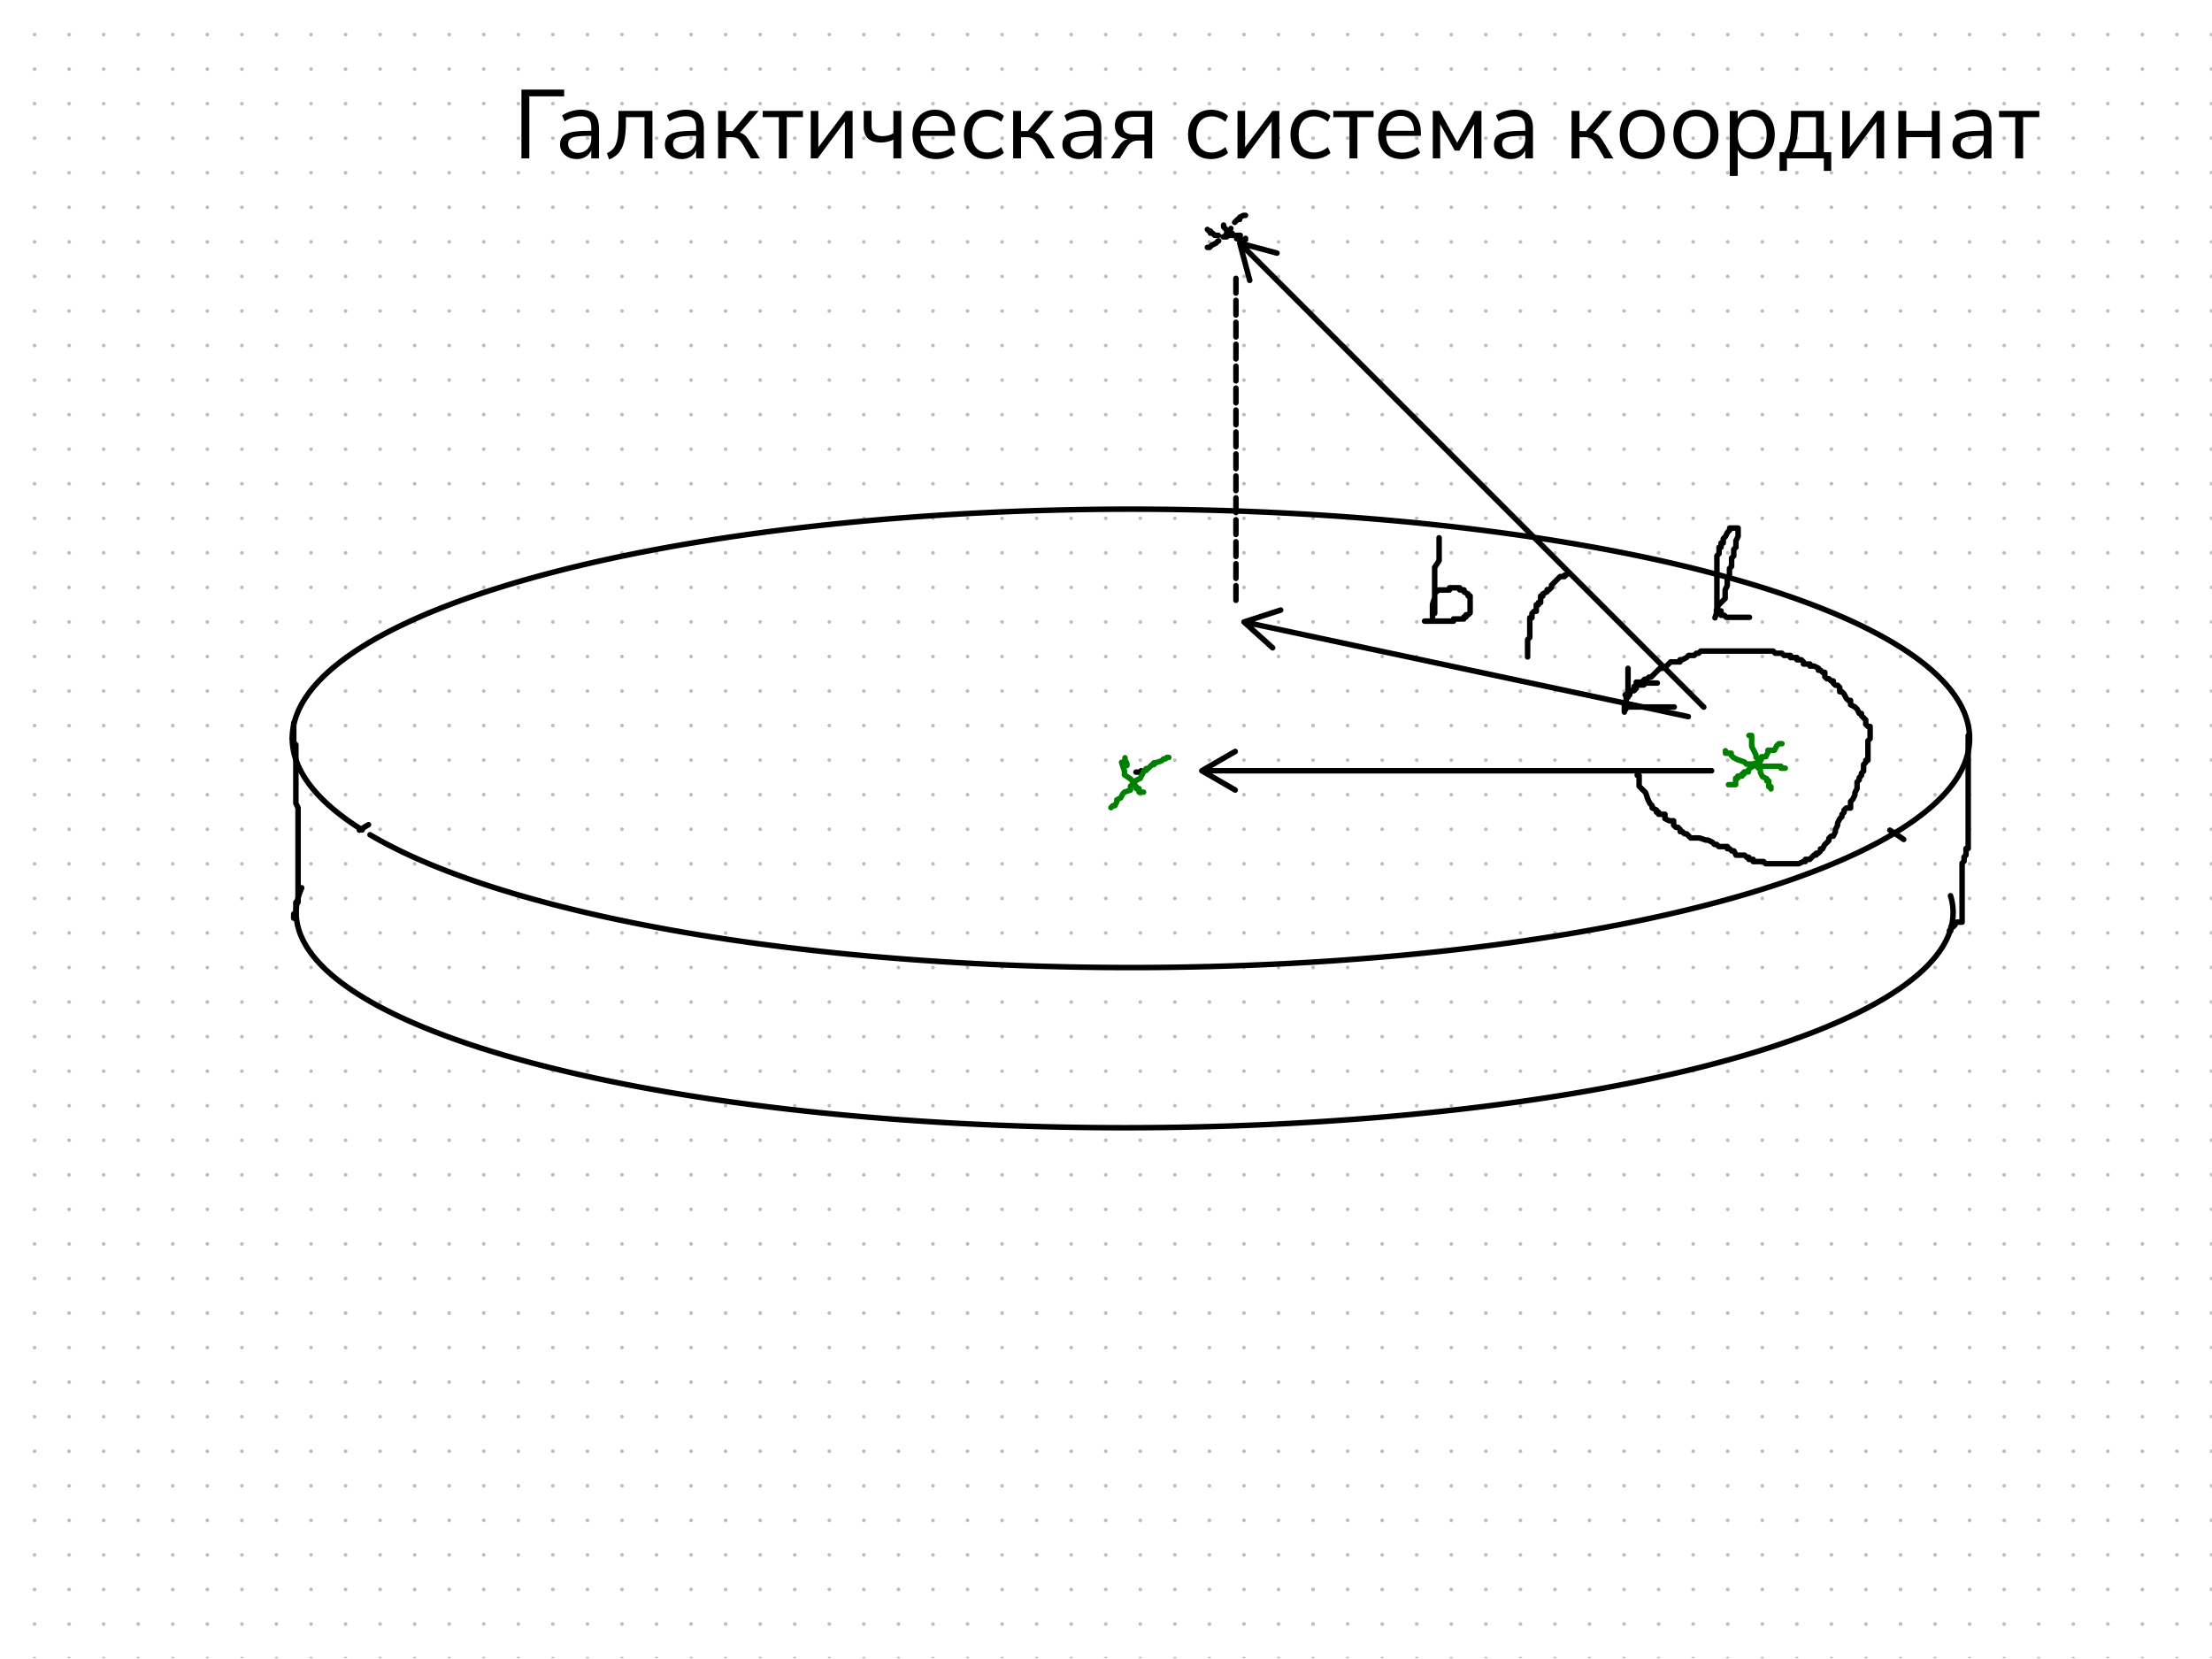 <svg xmlns="http://www.w3.org/2000/svg" xmlns:xlink="http://www.w3.org/1999/xlink" width="1209.449" height="907.087" viewBox="0 0 907.087 680.315"><defs><symbol overflow="visible" id="c"><path style="stroke:none" d="M3.484-28.203H21v2.765H6.719V0H3.484zm0 0"/></symbol><symbol overflow="visible" id="d"><path style="stroke:none" d="M10.922-19.953c2.476 0 4.32.637 5.531 1.906 1.219 1.262 1.828 3.184 1.828 5.766V0h-3.156v-3.313c-.512 1.149-1.29 2.032-2.328 2.657-1.043.625-2.242.937-3.594.937-1.262 0-2.418-.25-3.469-.75-1.054-.508-1.886-1.219-2.5-2.125a5.211 5.211 0 0 1-.921-3c0-1.468.374-2.61 1.124-3.422.75-.812 1.977-1.394 3.688-1.75 1.707-.363 4.078-.546 7.11-.546h.89v-1.329c0-1.625-.336-2.8-1-3.53-.668-.74-1.75-1.11-3.25-1.11-2.242 0-4.465.695-6.672 2.078l-1.078-2.36c1.008-.718 2.227-1.296 3.656-1.734 1.426-.437 2.805-.656 4.14-.656zM9.64-2.281c1.601 0 2.914-.535 3.937-1.61 1.031-1.082 1.547-2.476 1.547-4.187v-1.156h-.719c-2.355 0-4.148.101-5.375.296-1.219.2-2.09.532-2.61 1-.523.47-.78 1.157-.78 2.063 0 1.043.379 1.902 1.14 2.578.758.68 1.711 1.016 2.86 1.016zm0 0"/></symbol><symbol overflow="visible" id="e"><path style="stroke:none" d="M.516-2.125c1.175-.531 2.101-1.21 2.78-2.047.677-.844 1.177-2.078 1.5-3.703.321-1.625.485-3.852.485-6.688v-4.921h13.922V0h-3.25v-16.922h-7.64v2.328c0 3.094-.243 5.637-.72 7.625-.48 1.98-1.218 3.555-2.218 4.719-1 1.156-2.313 2.055-3.938 2.688zm0 0"/></symbol><symbol overflow="visible" id="f"><path style="stroke:none" d="M12.078-10.563c.938.274 1.703.715 2.297 1.329.602.617 1.305 1.601 2.11 2.953L20.234 0h-3.641l-3.39-5.766c-.7-1.144-1.356-1.914-1.97-2.312-.617-.406-1.496-.61-2.64-.61H6.359V0H3.125v-19.484h3.234v8.28h2.72l6.874-8.28h3.813zm0 0"/></symbol><symbol overflow="visible" id="g"><path style="stroke:none" d="M7.047-16.922H.407v-2.562h16.515v2.562h-6.64V0H7.046zm0 0"/></symbol><symbol overflow="visible" id="h"><path style="stroke:none" d="M3.125-19.484h3.11v14.922l11.203-14.922h2.843V0h-3.156v-15.125L5.953 0H3.125zm0 0"/></symbol><symbol overflow="visible" id="i"><path style="stroke:none" d="M14-7.688c-.637.325-1.402.602-2.297.829a11.14 11.14 0 0 1-2.781.343c-4.719 0-7.078-2.175-7.078-6.53v-6.438h3.203v6.078c0 1.523.375 2.617 1.125 3.281.758.668 1.848 1 3.266 1 1.812 0 3.332-.395 4.562-1.188v-9.171h3.234V0H14zm0 0"/></symbol><symbol overflow="visible" id="j"><path style="stroke:none" d="M19.313-9.234H5.078c.102 2.261.711 3.976 1.828 5.14 1.125 1.157 2.719 1.735 4.782 1.735 2.257 0 4.335-.774 6.234-2.329L19-2.313c-.855.793-1.95 1.422-3.281 1.891a12.236 12.236 0 0 1-4.078.703c-3.043 0-5.438-.89-7.188-2.672-1.742-1.789-2.61-4.257-2.61-7.406 0-2 .384-3.765 1.157-5.297.77-1.539 1.852-2.734 3.25-3.578 1.406-.851 3.004-1.281 4.797-1.281 2.582 0 4.601.851 6.062 2.547 1.47 1.687 2.203 4.011 2.203 6.968zm-8.235-8.204c-1.71 0-3.078.54-4.11 1.61-1.023 1.062-1.624 2.57-1.812 4.515h11.328c-.054-1.976-.547-3.492-1.484-4.546-.938-1.051-2.246-1.579-3.922-1.579zm0 0"/></symbol><symbol overflow="visible" id="k"><path style="stroke:none" d="M11.234.281c-1.918 0-3.586-.41-5-1.234-1.406-.832-2.492-2-3.25-3.5-.761-1.508-1.14-3.281-1.14-5.313 0-2.02.39-3.796 1.172-5.328.789-1.539 1.898-2.734 3.328-3.578 1.426-.851 3.097-1.281 5.015-1.281 1.301 0 2.579.234 3.829.703 1.257.46 2.273 1.074 3.046 1.844L17.156-15c-1.836-1.488-3.699-2.234-5.593-2.234-2 0-3.563.656-4.688 1.968-1.117 1.305-1.672 3.137-1.672 5.5 0 2.356.555 4.172 1.672 5.454C8-3.04 9.563-2.407 11.563-2.407c1.894 0 3.757-.742 5.593-2.235l1.078 2.407c-.824.773-1.867 1.386-3.125 1.843-1.25.446-2.543.672-3.875.672zm0 0"/></symbol><symbol overflow="visible" id="l"><path style="stroke:none" d="M4.203-4.766c.531-.82 1.117-1.504 1.766-2.046.656-.551 1.347-.907 2.078-1.063-1.844-.32-3.172-.973-3.985-1.953-.812-.988-1.218-2.18-1.218-3.578 0-1.938.61-3.43 1.828-4.485 1.226-1.062 2.883-1.593 4.969-1.593h8.484V0h-3.203v-7.313h-2.485c-1.062 0-1.984.243-2.765.72-.774.48-1.45 1.183-2.031 2.109L4.844 0h-3.64zm10.75-5v-7.28h-4.437c-1.438 0-2.54.308-3.297.921-.762.617-1.14 1.54-1.14 2.766 0 1.304.41 2.23 1.234 2.78.832.544 1.914.813 3.25.813zm0 0"/></symbol><symbol overflow="visible" id="n"><path style="stroke:none" d="M23.078-19.484V0h-3.031l.031-14.047-6 10.844h-1.953l-6-10.844L6.156 0H3.125v-19.484h2.828l7.172 13.078 7.11-13.078zm0 0"/></symbol><symbol overflow="visible" id="o"><path style="stroke:none" d="M11.078.281c-1.844 0-3.465-.41-4.86-1.234C4.82-1.785 3.743-2.97 2.985-4.5c-.761-1.531-1.14-3.313-1.14-5.344 0-2.02.379-3.797 1.14-5.328.758-1.539 1.836-2.723 3.235-3.547 1.394-.82 3.015-1.234 4.86-1.234 1.843 0 3.468.414 4.874 1.234 1.414.824 2.504 2.008 3.266 3.547.758 1.531 1.14 3.309 1.14 5.328 0 2.031-.382 3.813-1.14 5.344-.762 1.531-1.852 2.715-3.266 3.547C14.547-.13 12.922.28 11.078.28zm0-2.687c1.914 0 3.39-.63 4.422-1.89 1.031-1.27 1.547-3.118 1.547-5.548 0-2.375-.524-4.207-1.563-5.5-1.043-1.289-2.511-1.937-4.406-1.937-1.898 0-3.367.648-4.406 1.937-1.031 1.293-1.547 3.125-1.547 5.5 0 2.406.508 4.25 1.531 5.531 1.032 1.274 2.504 1.907 4.422 1.907zm0 0"/></symbol><symbol overflow="visible" id="p"><path style="stroke:none" d="M12.797-19.953c1.707 0 3.21.43 4.515 1.281 1.313.844 2.329 2.04 3.047 3.578.72 1.531 1.078 3.309 1.078 5.328 0 2.032-.359 3.805-1.078 5.313-.718 1.5-1.726 2.668-3.015 3.5C16.05-.13 14.535.28 12.797.28c-1.524 0-2.852-.332-3.985-1-1.124-.664-1.984-1.613-2.578-2.844V7.204H3v-26.687h3.234v3.359c.594-1.219 1.454-2.16 2.579-2.828 1.132-.664 2.46-1 3.984-1zm-.64 17.547c1.894 0 3.363-.633 4.405-1.906 1.04-1.282 1.563-3.098 1.563-5.454 0-2.343-.523-4.171-1.563-5.484-1.042-1.32-2.511-1.984-4.406-1.984-1.898 0-3.36.64-4.39 1.922-1.024 1.273-1.532 3.093-1.532 5.468s.508 4.211 1.532 5.5c1.03 1.293 2.492 1.938 4.39 1.938zm0 0"/></symbol><symbol overflow="visible" id="q"><path style="stroke:none" d="M.406-2.563h2C3.383-3.944 4.082-5.601 4.5-7.53c.414-1.938.625-4.442.625-7.516v-4.437h13.438v16.922h3.03v7.687h-3.03V0H3.438v5.125H.405zm14.953 0v-14.359H8.047v1.875c0 5.793-.828 9.953-2.485 12.485zm0 0"/></symbol><symbol overflow="visible" id="r"><path style="stroke:none" d="M3.125-19.484h3.234v8.172h10.485v-8.172h3.234V0h-3.234v-8.719H6.359V0H3.125zm0 0"/></symbol><clipPath id="a"><path d="M0 0h907v680H0zm0 0"/></clipPath><clipPath id="b"><path d="M13 13h894v667H13zm0 0"/></clipPath></defs><g clip-path="url(#a)"><path style="stroke:none;fill-rule:nonzero;fill:#fff;fill-opacity:1" d="M0 0h907.086v680.316H0zm0 0"/></g><g clip-path="url(#b)"><path style="fill:none;stroke-width:1.5;stroke-linecap:round;stroke-linejoin:round;stroke:#bdbdbd;stroke-opacity:1;stroke-miterlimit:10" d="M14.172 14.172h0m0 14.168h0m0 14.172h0m0 14.168h0m0 14.172h0m0 14.168h0m0 14.171h0m0 14.168h0m0 14.172h0m0 14.168h0m0 14.172h0m0 14.168h0m0 14.172h0m0 14.168h0m0 14.172h0m0 14.168h0m0 14.172h0m0 14.168h0m0 14.171h0m0 14.168h0m0 14.172h0m0 14.168h0m0 14.172h0m0 14.168h0m0 14.172h0m0 14.172h0m0 14.168h0m0 14.172h0m0 14.168h0m0 14.172h0m0 14.168h0m0 14.171h0m0 14.168h0m0 14.172h0m0 14.168h0m0 14.172h0m0 14.168h0m0 14.172h0m0 14.168h0m0 14.172h0m0 14.168h0m0 14.172h0m0 14.168h0m0 14.171h0m0 14.168h0m0 14.172h0m0 14.168h0m0 14.172h0M28.34 14.172h0m0 14.168h0m0 14.172h0m0 14.168h0m0 14.172h0m0 14.168h0m0 14.171h0m0 14.168h0m0 14.172h0m0 14.168h0m0 14.172h0m0 14.168h0m0 14.172h0m0 14.168h0m0 14.172h0m0 14.168h0m0 14.172h0m0 14.168h0m0 14.171h0m0 14.168h0m0 14.172h0m0 14.168h0m0 14.172h0m0 14.168h0m0 14.172h0m0 14.172h0m0 14.168h0m0 14.172h0m0 14.168h0m0 14.172h0m0 14.168h0m0 14.171h0m0 14.168h0m0 14.172h0m0 14.168h0m0 14.172h0m0 14.168h0m0 14.172h0m0 14.168h0m0 14.172h0m0 14.168h0m0 14.172h0m0 14.168h0m0 14.171h0m0 14.168h0m0 14.172h0m0 14.168h0m0 14.172h0M42.512 14.172h0m0 14.168h0m0 14.172h0m0 14.168h0m0 14.172h0m0 14.168h0m0 14.171h0m0 14.168h0m0 14.172h0m0 14.168h0m0 14.172h0m0 14.168h0m0 14.172h0m0 14.168h0m0 14.172h0m0 14.168h0m0 14.172h0m0 14.168h0m0 14.171h0m0 14.168h0m0 14.172h0m0 14.168h0m0 14.172h0m0 14.168h0m0 14.172h0m0 14.172h0m0 14.168h0m0 14.172h0m0 14.168h0m0 14.172h0m0 14.168h0m0 14.171h0m0 14.168h0m0 14.172h0m0 14.168h0m0 14.172h0m0 14.168h0m0 14.172h0m0 14.168h0m0 14.172h0m0 14.168h0m0 14.172h0m0 14.168h0m0 14.171h0m0 14.168h0m0 14.172h0m0 14.168h0m0 14.172h0M56.68 14.172h0m0 14.168h0m0 14.172h0m0 14.168h0m0 14.172h0m0 14.168h0m0 14.171h0m0 14.168h0m0 14.172h0m0 14.168h0m0 14.172h0m0 14.168h0m0 14.172h0m0 14.168h0m0 14.172h0m0 14.168h0m0 14.172h0m0 14.168h0m0 14.171h0m0 14.168h0m0 14.172h0m0 14.168h0m0 14.172h0m0 14.168h0m0 14.172h0m0 14.172h0m0 14.168h0m0 14.172h0m0 14.168h0m0 14.172h0m0 14.168h0m0 14.171h0m0 14.168h0m0 14.172h0m0 14.168h0m0 14.172h0m0 14.168h0m0 14.172h0m0 14.168h0m0 14.172h0m0 14.168h0m0 14.172h0m0 14.168h0m0 14.171h0m0 14.168h0m0 14.172h0m0 14.168h0m0 14.172h0M70.852 14.172h0m0 14.168h0m0 14.172h0m0 14.168h0m0 14.172h0m0 14.168h0m0 14.171h0m0 14.168h0m0 14.172h0m0 14.168h0m0 14.172h0m0 14.168h0m0 14.172h0m0 14.168h0m0 14.172h0m0 14.168h0m0 14.172h0m0 14.168h0m0 14.171h0m0 14.168h0m0 14.172h0m0 14.168h0m0 14.172h0m0 14.168h0m0 14.172h0m0 14.172h0m0 14.168h0m0 14.172h0m0 14.168h0m0 14.172h0m0 14.168h0m0 14.171h0m0 14.168h0m0 14.172h0m0 14.168h0m0 14.172h0m0 14.168h0m0 14.172h0m0 14.168h0m0 14.172h0m0 14.168h0m0 14.172h0m0 14.168h0m0 14.171h0m0 14.168h0m0 14.172h0m0 14.168h0m0 14.172h0M85.02 14.172h0m0 14.168h0m0 14.172h0m0 14.168h0m0 14.172h0m0 14.168h0m0 14.171h0m0 14.168h0m0 14.172h0m0 14.168h0m0 14.172h0m0 14.168h0m0 14.172h0m0 14.168h0m0 14.172h0m0 14.168h0m0 14.172h0m0 14.168h0m0 14.171h0m0 14.168h0m0 14.172h0m0 14.168h0m0 14.172h0m0 14.168h0m0 14.172h0m0 14.172h0m0 14.168h0m0 14.172h0m0 14.168h0m0 14.172h0m0 14.168h0m0 14.171h0m0 14.168h0m0 14.172h0m0 14.168h0m0 14.172h0m0 14.168h0m0 14.172h0m0 14.168h0m0 14.172h0m0 14.168h0m0 14.172h0m0 14.168h0m0 14.171h0m0 14.168h0m0 14.172h0m0 14.168h0m0 14.172h0M99.19 14.172h0m0 14.168h0m0 14.172h0m0 14.168h0m0 14.172h0m0 14.168h0m0 14.171h0m0 14.168h0m0 14.172h0m0 14.168h0m0 14.172h0m0 14.168h0m0 14.172h0m0 14.168h0m0 14.172h0m0 14.168h0m0 14.172h0m0 14.168h0m0 14.171h0m0 14.168h0m0 14.172h0m0 14.168h0m0 14.172h0m0 14.168h0m0 14.172h0m0 14.172h0m0 14.168h0m0 14.172h0m0 14.168h0m0 14.172h0m0 14.168h0m0 14.171h0m0 14.168h0m0 14.172h0m0 14.168h0m0 14.172h0m0 14.168h0m0 14.172h0m0 14.168h0m0 14.172h0m0 14.168h0m0 14.172h0m0 14.168h0m0 14.171h0m0 14.168h0m0 14.172h0m0 14.168h0m0 14.172h0M113.36 14.172h0m0 14.168h0m0 14.172h0m0 14.168h0m0 14.172h0m0 14.168h0m0 14.171h0m0 14.168h0m0 14.172h0m0 14.168h0m0 14.172h0m0 14.168h0m0 14.172h0m0 14.168h0m0 14.172h0m0 14.168h0m0 14.172h0m0 14.168h0m0 14.171h0m0 14.168h0m0 14.172h0m0 14.168h0m0 14.172h0m0 14.168h0m0 14.172h0m0 14.172h0m0 14.168h0m0 14.172h0m0 14.168h0m0 14.172h0m0 14.168h0m0 14.171h0m0 14.168h0m0 14.172h0m0 14.168h0m0 14.172h0m0 14.168h0m0 14.172h0m0 14.168h0m0 14.172h0m0 14.168h0m0 14.172h0m0 14.168h0m0 14.171h0m0 14.168h0m0 14.172h0m0 14.168h0m0 14.172h0m14.172-665.988h0m0 14.168h0m0 14.172h0m0 14.168h0m0 14.172h0m0 14.168h0m0 14.171h0m0 14.168h0m0 14.172h0m0 14.168h0m0 14.172h0m0 14.168h0m0 14.172h0m0 14.168h0m0 14.172h0m0 14.168h0m0 14.172h0m0 14.168h0m0 14.171h0m0 14.168h0m0 14.172h0m0 14.168h0m0 14.172h0m0 14.168h0m0 14.172h0m0 14.172h0m0 14.168h0m0 14.172h0m0 14.168h0m0 14.172h0m0 14.168h0m0 14.171h0m0 14.168h0m0 14.172h0m0 14.168h0m0 14.172h0m0 14.168h0m0 14.172h0m0 14.168h0m0 14.172h0m0 14.168h0m0 14.172h0m0 14.168h0m0 14.171h0m0 14.168h0m0 14.172h0m0 14.168h0m0 14.172h0M141.7 14.172h0m0 14.168h0m0 14.172h0m0 14.168h0m0 14.172h0m0 14.168h0m0 14.171h0m0 14.168h0m0 14.172h0m0 14.168h0m0 14.172h0m0 14.168h0m0 14.172h0m0 14.168h0m0 14.172h0m0 14.168h0m0 14.172h0m0 14.168h0m0 14.171h0m0 14.168h0m0 14.172h0m0 14.168h0m0 14.172h0m0 14.168h0m0 14.172h0m0 14.172h0m0 14.168h0m0 14.172h0m0 14.168h0m0 14.172h0m0 14.168h0m0 14.171h0m0 14.168h0m0 14.172h0m0 14.168h0m0 14.172h0m0 14.168h0m0 14.172h0m0 14.168h0m0 14.172h0m0 14.168h0m0 14.172h0m0 14.168h0m0 14.171h0m0 14.168h0m0 14.172h0m0 14.168h0m0 14.172h0m14.172-665.988h0m0 14.168h0m0 14.172h0m0 14.168h0m0 14.172h0m0 14.168h0m0 14.171h0m0 14.168h0m0 14.172h0m0 14.168h0m0 14.172h0m0 14.168h0m0 14.172h0m0 14.168h0m0 14.172h0m0 14.168h0m0 14.172h0m0 14.168h0m0 14.171h0m0 14.168h0m0 14.172h0m0 14.168h0m0 14.172h0m0 14.168h0m0 14.172h0m0 14.172h0m0 14.168h0m0 14.172h0m0 14.168h0m0 14.172h0m0 14.168h0m0 14.171h0m0 14.168h0m0 14.172h0m0 14.168h0m0 14.172h0m0 14.168h0m0 14.172h0m0 14.168h0m0 14.172h0m0 14.168h0m0 14.172h0m0 14.168h0m0 14.171h0m0 14.168h0m0 14.172h0m0 14.168h0m0 14.172h0M170.04 14.172h0m0 14.168h0m0 14.172h0m0 14.168h0m0 14.172h0m0 14.168h0m0 14.171h0m0 14.168h0m0 14.172h0m0 14.168h0m0 14.172h0m0 14.168h0m0 14.172h0m0 14.168h0m0 14.172h0m0 14.168h0m0 14.172h0m0 14.168h0m0 14.171h0m0 14.168h0m0 14.172h0m0 14.168h0m0 14.172h0m0 14.168h0m0 14.172h0m0 14.172h0m0 14.168h0m0 14.172h0m0 14.168h0m0 14.172h0m0 14.168h0m0 14.171h0m0 14.168h0m0 14.172h0m0 14.168h0m0 14.172h0m0 14.168h0m0 14.172h0m0 14.168h0m0 14.172h0m0 14.168h0m0 14.172h0m0 14.168h0m0 14.171h0m0 14.168h0m0 14.172h0m0 14.168h0m0 14.172h0m14.172-665.988h0m0 14.168h0m0 14.172h0m0 14.168h0m0 14.172h0m0 14.168h0m0 14.171h0m0 14.168h0m0 14.172h0m0 14.168h0m0 14.172h0m0 14.168h0m0 14.172h0m0 14.168h0m0 14.172h0m0 14.168h0m0 14.172h0m0 14.168h0m0 14.171h0m0 14.168h0m0 14.172h0m0 14.168h0m0 14.172h0m0 14.168h0m0 14.172h0m0 14.172h0m0 14.168h0m0 14.172h0m0 14.168h0m0 14.172h0m0 14.168h0m0 14.171h0m0 14.168h0m0 14.172h0m0 14.168h0m0 14.172h0m0 14.168h0m0 14.172h0m0 14.168h0m0 14.172h0m0 14.168h0m0 14.172h0m0 14.168h0m0 14.171h0m0 14.168h0m0 14.172h0m0 14.168h0m0 14.172h0m14.168-665.988h0m0 14.168h0m0 14.172h0m0 14.168h0m0 14.172h0m0 14.168h0m0 14.171h0m0 14.168h0m0 14.172h0m0 14.168h0m0 14.172h0m0 14.168h0m0 14.172h0m0 14.168h0m0 14.172h0m0 14.168h0m0 14.172h0m0 14.168h0m0 14.171h0m0 14.168h0m0 14.172h0m0 14.168h0m0 14.172h0m0 14.168h0m0 14.172h0m0 14.172h0m0 14.168h0m0 14.172h0m0 14.168h0m0 14.172h0m0 14.168h0m0 14.171h0m0 14.168h0m0 14.172h0m0 14.168h0m0 14.172h0m0 14.168h0m0 14.172h0m0 14.168h0m0 14.172h0m0 14.168h0m0 14.172h0m0 14.168h0m0 14.171h0m0 14.168h0m0 14.172h0m0 14.168h0m0 14.172h0M212.55 14.172h0m0 14.168h0m0 14.172h0m0 14.168h0m0 14.172h0m0 14.168h0m0 14.171h0m0 14.168h0m0 14.172h0m0 14.168h0m0 14.172h0m0 14.168h0m0 14.172h0m0 14.168h0m0 14.172h0m0 14.168h0m0 14.172h0m0 14.168h0m0 14.171h0m0 14.168h0m0 14.172h0m0 14.168h0m0 14.172h0m0 14.168h0m0 14.172h0m0 14.172h0m0 14.168h0m0 14.172h0m0 14.168h0m0 14.172h0m0 14.168h0m0 14.171h0m0 14.168h0m0 14.172h0m0 14.168h0m0 14.172h0m0 14.168h0m0 14.172h0m0 14.168h0m0 14.172h0m0 14.168h0m0 14.172h0m0 14.168h0m0 14.171h0m0 14.168h0m0 14.172h0m0 14.168h0m0 14.172h0m14.168-665.988h0m0 14.168h0m0 14.172h0m0 14.168h0m0 14.172h0m0 14.168h0m0 14.171h0m0 14.168h0m0 14.172h0m0 14.168h0m0 14.172h0m0 14.168h0m0 14.172h0m0 14.168h0m0 14.172h0m0 14.168h0m0 14.172h0m0 14.168h0m0 14.171h0m0 14.168h0m0 14.172h0m0 14.168h0m0 14.172h0m0 14.168h0m0 14.172h0m0 14.172h0m0 14.168h0m0 14.172h0m0 14.168h0m0 14.172h0m0 14.168h0m0 14.171h0m0 14.168h0m0 14.172h0m0 14.168h0m0 14.172h0m0 14.168h0m0 14.172h0m0 14.168h0m0 14.172h0m0 14.168h0m0 14.172h0m0 14.168h0m0 14.171h0m0 14.168h0m0 14.172h0m0 14.168h0m0 14.172h0M240.89 14.172h0m0 14.168h0m0 14.172h0m0 14.168h0m0 14.172h0m0 14.168h0m0 14.171h0m0 14.168h0m0 14.172h0m0 14.168h0m0 14.172h0m0 14.168h0m0 14.172h0m0 14.168h0m0 14.172h0m0 14.168h0m0 14.172h0m0 14.168h0m0 14.171h0m0 14.168h0m0 14.172h0m0 14.168h0m0 14.172h0m0 14.168h0m0 14.172h0m0 14.172h0m0 14.168h0m0 14.172h0m0 14.168h0m0 14.172h0m0 14.168h0m0 14.171h0m0 14.168h0m0 14.172h0m0 14.168h0m0 14.172h0m0 14.168h0m0 14.172h0m0 14.168h0m0 14.172h0m0 14.168h0m0 14.172h0m0 14.168h0m0 14.171h0m0 14.168h0m0 14.172h0m0 14.168h0m0 14.172h0m14.168-665.988h0m0 14.168h0m0 14.172h0m0 14.168h0m0 14.172h0m0 14.168h0m0 14.171h0m0 14.168h0m0 14.172h0m0 14.168h0m0 14.172h0m0 14.168h0m0 14.172h0m0 14.168h0m0 14.172h0m0 14.168h0m0 14.172h0m0 14.168h0m0 14.171h0m0 14.168h0m0 14.172h0m0 14.168h0m0 14.172h0m0 14.168h0m0 14.172h0m0 14.172h0m0 14.168h0m0 14.172h0m0 14.168h0m0 14.172h0m0 14.168h0m0 14.171h0m0 14.168h0m0 14.172h0m0 14.168h0m0 14.172h0m0 14.168h0m0 14.172h0m0 14.168h0m0 14.172h0m0 14.168h0m0 14.172h0m0 14.168h0m0 14.171h0m0 14.168h0m0 14.172h0m0 14.168h0m0 14.172h0M269.23 14.172h0m0 14.168h0m0 14.172h0m0 14.168h0m0 14.172h0m0 14.168h0m0 14.171h0m0 14.168h0m0 14.172h0m0 14.168h0m0 14.172h0m0 14.168h0m0 14.172h0m0 14.168h0m0 14.172h0m0 14.168h0m0 14.172h0m0 14.168h0m0 14.171h0m0 14.168h0m0 14.172h0m0 14.168h0m0 14.172h0m0 14.168h0m0 14.172h0m0 14.172h0m0 14.168h0m0 14.172h0m0 14.168h0m0 14.172h0m0 14.168h0m0 14.171h0m0 14.168h0m0 14.172h0m0 14.168h0m0 14.172h0m0 14.168h0m0 14.172h0m0 14.168h0m0 14.172h0m0 14.168h0m0 14.172h0m0 14.168h0m0 14.171h0m0 14.168h0m0 14.172h0m0 14.168h0m0 14.172h0m14.168-665.988h0m0 14.168h0m0 14.172h0m0 14.168h0m0 14.172h0m0 14.168h0m0 14.171h0m0 14.168h0m0 14.172h0m0 14.168h0m0 14.172h0m0 14.168h0m0 14.172h0m0 14.168h0m0 14.172h0m0 14.168h0m0 14.172h0m0 14.168h0m0 14.171h0m0 14.168h0m0 14.172h0m0 14.168h0m0 14.172h0m0 14.168h0m0 14.172h0m0 14.172h0m0 14.168h0m0 14.172h0m0 14.168h0m0 14.172h0m0 14.168h0m0 14.171h0m0 14.168h0m0 14.172h0m0 14.168h0m0 14.172h0m0 14.168h0m0 14.172h0m0 14.168h0m0 14.172h0m0 14.168h0m0 14.172h0m0 14.168h0m0 14.171h0m0 14.168h0m0 14.172h0m0 14.168h0m0 14.172h0M297.57 14.172h0m0 14.168h0m0 14.172h0m0 14.168h0m0 14.172h0m0 14.168h0m0 14.171h0m0 14.168h0m0 14.172h0m0 14.168h0m0 14.172h0m0 14.168h0m0 14.172h0m0 14.168h0m0 14.172h0m0 14.168h0m0 14.172h0m0 14.168h0m0 14.171h0m0 14.168h0m0 14.172h0m0 14.168h0m0 14.172h0m0 14.168h0m0 14.172h0m0 14.172h0m0 14.168h0m0 14.172h0m0 14.168h0m0 14.172h0m0 14.168h0m0 14.171h0m0 14.168h0m0 14.172h0m0 14.168h0m0 14.172h0m0 14.168h0m0 14.172h0m0 14.168h0m0 14.172h0m0 14.168h0m0 14.172h0m0 14.168h0m0 14.171h0m0 14.168h0m0 14.172h0m0 14.168h0m0 14.172h0m14.168-665.988h0m0 14.168h0m0 14.172h0m0 14.168h0m0 14.172h0m0 14.168h0m0 14.171h0m0 14.168h0m0 14.172h0m0 14.168h0m0 14.172h0m0 14.168h0m0 14.172h0m0 14.168h0m0 14.172h0m0 14.168h0m0 14.172h0m0 14.168h0m0 14.171h0m0 14.168h0m0 14.172h0m0 14.168h0m0 14.172h0m0 14.168h0m0 14.172h0m0 14.172h0m0 14.168h0m0 14.172h0m0 14.168h0m0 14.172h0m0 14.168h0m0 14.171h0m0 14.168h0m0 14.172h0m0 14.168h0m0 14.172h0m0 14.168h0m0 14.172h0m0 14.168h0m0 14.172h0m0 14.168h0m0 14.172h0m0 14.168h0m0 14.171h0m0 14.168h0m0 14.172h0m0 14.168h0m0 14.172h0M325.91 14.172h0m0 14.168h0m0 14.172h0m0 14.168h0m0 14.172h0m0 14.168h0m0 14.171h0m0 14.168h0m0 14.172h0m0 14.168h0m0 14.172h0m0 14.168h0m0 14.172h0m0 14.168h0m0 14.172h0m0 14.168h0m0 14.172h0m0 14.168h0m0 14.171h0m0 14.168h0m0 14.172h0m0 14.168h0m0 14.172h0m0 14.168h0m0 14.172h0m0 14.172h0m0 14.168h0m0 14.172h0m0 14.168h0m0 14.172h0m0 14.168h0m0 14.171h0m0 14.168h0m0 14.172h0m0 14.168h0m0 14.172h0m0 14.168h0m0 14.172h0m0 14.168h0m0 14.172h0m0 14.168h0m0 14.172h0m0 14.168h0m0 14.171h0m0 14.168h0m0 14.172h0m0 14.168h0m0 14.172h0m14.168-665.988h0m0 14.168h0m0 14.172h0m0 14.168h0m0 14.172h0m0 14.168h0m0 14.171h0m0 14.168h0m0 14.172h0m0 14.168h0m0 14.172h0m0 14.168h0m0 14.172h0m0 14.168h0m0 14.172h0m0 14.168h0m0 14.172h0m0 14.168h0m0 14.171h0m0 14.168h0m0 14.172h0m0 14.168h0m0 14.172h0m0 14.168h0m0 14.172h0m0 14.172h0m0 14.168h0m0 14.172h0m0 14.168h0m0 14.172h0m0 14.168h0m0 14.171h0m0 14.168h0m0 14.172h0m0 14.168h0m0 14.172h0m0 14.168h0m0 14.172h0m0 14.168h0m0 14.172h0m0 14.168h0m0 14.172h0m0 14.168h0m0 14.171h0m0 14.168h0m0 14.172h0m0 14.168h0m0 14.172h0M354.25 14.172h0m0 14.168h0m0 14.172h0m0 14.168h0m0 14.172h0m0 14.168h0m0 14.171h0m0 14.168h0m0 14.172h0m0 14.168h0m0 14.172h0m0 14.168h0m0 14.172h0m0 14.168h0m0 14.172h0m0 14.168h0m0 14.172h0m0 14.168h0m0 14.171h0m0 14.168h0m0 14.172h0m0 14.168h0m0 14.172h0m0 14.168h0m0 14.172h0m0 14.172h0m0 14.168h0m0 14.172h0m0 14.168h0m0 14.172h0m0 14.168h0m0 14.171h0m0 14.168h0m0 14.172h0m0 14.168h0m0 14.172h0m0 14.168h0m0 14.172h0m0 14.168h0m0 14.172h0m0 14.168h0m0 14.172h0m0 14.168h0m0 14.171h0m0 14.168h0m0 14.172h0m0 14.168h0m0 14.172h0m14.172-665.988h0m0 14.168h0m0 14.172h0m0 14.168h0m0 14.172h0m0 14.168h0m0 14.171h0m0 14.168h0m0 14.172h0m0 14.168h0m0 14.172h0m0 14.168h0m0 14.172h0m0 14.168h0m0 14.172h0m0 14.168h0m0 14.172h0m0 14.168h0m0 14.171h0m0 14.168h0m0 14.172h0m0 14.168h0m0 14.172h0m0 14.168h0m0 14.172h0m0 14.172h0m0 14.168h0m0 14.172h0m0 14.168h0m0 14.172h0m0 14.168h0m0 14.171h0m0 14.168h0m0 14.172h0m0 14.168h0m0 14.172h0m0 14.168h0m0 14.172h0m0 14.168h0m0 14.172h0m0 14.168h0m0 14.172h0m0 14.168h0m0 14.171h0m0 14.168h0m0 14.172h0m0 14.168h0m0 14.172h0M382.59 14.172h0m0 14.168h0m0 14.172h0m0 14.168h0m0 14.172h0m0 14.168h0m0 14.171h0m0 14.168h0m0 14.172h0m0 14.168h0m0 14.172h0m0 14.168h0m0 14.172h0m0 14.168h0m0 14.172h0m0 14.168h0m0 14.172h0m0 14.168h0m0 14.171h0m0 14.168h0m0 14.172h0m0 14.168h0m0 14.172h0m0 14.168h0m0 14.172h0m0 14.172h0m0 14.168h0m0 14.172h0m0 14.168h0m0 14.172h0m0 14.168h0m0 14.171h0m0 14.168h0m0 14.172h0m0 14.168h0m0 14.172h0m0 14.168h0m0 14.172h0m0 14.168h0m0 14.172h0m0 14.168h0m0 14.172h0m0 14.168h0m0 14.171h0m0 14.168h0m0 14.172h0m0 14.168h0m0 14.172h0m14.172-665.988h0m0 14.168h0m0 14.172h0m0 14.168h0m0 14.172h0m0 14.168h0m0 14.171h0m0 14.168h0m0 14.172h0m0 14.168h0m0 14.172h0m0 14.168h0m0 14.172h0m0 14.168h0m0 14.172h0m0 14.168h0m0 14.172h0m0 14.168h0m0 14.171h0m0 14.168h0m0 14.172h0m0 14.168h0m0 14.172h0m0 14.168h0m0 14.172h0m0 14.172h0m0 14.168h0m0 14.172h0m0 14.168h0m0 14.172h0m0 14.168h0m0 14.171h0m0 14.168h0m0 14.172h0m0 14.168h0m0 14.172h0m0 14.168h0m0 14.172h0m0 14.168h0m0 14.172h0m0 14.168h0m0 14.172h0m0 14.168h0m0 14.171h0m0 14.168h0m0 14.172h0m0 14.168h0m0 14.172h0M410.93 14.172h0m0 14.168h0m0 14.172h0m0 14.168h0m0 14.172h0m0 14.168h0m0 14.171h0m0 14.168h0m0 14.172h0m0 14.168h0m0 14.172h0m0 14.168h0m0 14.172h0m0 14.168h0m0 14.172h0m0 14.168h0m0 14.172h0m0 14.168h0m0 14.171h0m0 14.168h0m0 14.172h0m0 14.168h0m0 14.172h0m0 14.168h0m0 14.172h0m0 14.172h0m0 14.168h0m0 14.172h0m0 14.168h0m0 14.172h0m0 14.168h0m0 14.171h0m0 14.168h0m0 14.172h0m0 14.168h0m0 14.172h0m0 14.168h0m0 14.172h0m0 14.168h0m0 14.172h0m0 14.168h0m0 14.172h0m0 14.168h0m0 14.171h0m0 14.168h0m0 14.172h0m0 14.168h0m0 14.172h0m14.172-665.988h0m0 14.168h0m0 14.172h0m0 14.168h0m0 14.172h0m0 14.168h0m0 14.171h0m0 14.168h0m0 14.172h0m0 14.168h0m0 14.172h0m0 14.168h0m0 14.172h0m0 14.168h0m0 14.172h0m0 14.168h0m0 14.172h0m0 14.168h0m0 14.171h0m0 14.168h0m0 14.172h0m0 14.168h0m0 14.172h0m0 14.168h0m0 14.172h0m0 14.172h0m0 14.168h0m0 14.172h0m0 14.168h0m0 14.172h0m0 14.168h0m0 14.171h0m0 14.168h0m0 14.172h0m0 14.168h0m0 14.172h0m0 14.168h0m0 14.172h0m0 14.168h0m0 14.172h0m0 14.168h0m0 14.172h0m0 14.168h0m0 14.171h0m0 14.168h0m0 14.172h0m0 14.168h0m0 14.172h0M439.27 14.172h0m0 14.168h0m0 14.172h0m0 14.168h0m0 14.172h0m0 14.168h0m0 14.171h0m0 14.168h0m0 14.172h0m0 14.168h0m0 14.172h0m0 14.168h0m0 14.172h0m0 14.168h0m0 14.172h0m0 14.168h0m0 14.172h0m0 14.168h0m0 14.171h0m0 14.168h0m0 14.172h0m0 14.168h0m0 14.172h0m0 14.168h0m0 14.172h0m0 14.172h0m0 14.168h0m0 14.172h0m0 14.168h0m0 14.172h0m0 14.168h0m0 14.171h0m0 14.168h0m0 14.172h0m0 14.168h0m0 14.172h0m0 14.168h0m0 14.172h0m0 14.168h0m0 14.172h0m0 14.168h0m0 14.172h0m0 14.168h0m0 14.171h0m0 14.168h0m0 14.172h0m0 14.168h0m0 14.172h0M453.44 14.172h0m0 14.168h0m0 14.172h0m0 14.168h0m0 14.172h0m0 14.168h0m0 14.171h0m0 14.168h0m0 14.172h0m0 14.168h0m0 14.172h0m0 14.168h0m0 14.172h0m0 14.168h0m0 14.172h0m0 14.168h0m0 14.172h0m0 14.168h0m0 14.171h0m0 14.168h0m0 14.172h0m0 14.168h0m0 14.172h0m0 14.168h0m0 14.172h0m0 14.172h0m0 14.168h0m0 14.172h0m0 14.168h0m0 14.172h0m0 14.168h0m0 14.171h0m0 14.168h0m0 14.172h0m0 14.168h0m0 14.172h0m0 14.168h0m0 14.172h0m0 14.168h0m0 14.172h0m0 14.168h0m0 14.172h0m0 14.168h0m0 14.171h0m0 14.168h0m0 14.172h0m0 14.168h0m0 14.172h0M467.61 14.172h0m0 14.168h0m0 14.172h0m0 14.168h0m0 14.172h0m0 14.168h0m0 14.171h0m0 14.168h0m0 14.172h0m0 14.168h0m0 14.172h0m0 14.168h0m0 14.172h0m0 14.168h0m0 14.172h0m0 14.168h0m0 14.172h0m0 14.168h0m0 14.171h0m0 14.168h0m0 14.172h0m0 14.168h0m0 14.172h0m0 14.168h0m0 14.172h0m0 14.172h0m0 14.168h0m0 14.172h0m0 14.168h0m0 14.172h0m0 14.168h0m0 14.171h0m0 14.168h0m0 14.172h0m0 14.168h0m0 14.172h0m0 14.168h0m0 14.172h0m0 14.168h0m0 14.172h0m0 14.168h0m0 14.172h0m0 14.168h0m0 14.171h0m0 14.168h0m0 14.172h0m0 14.168h0m0 14.172h0m14.172-665.988h0m0 14.168h0m0 14.172h0m0 14.168h0m0 14.172h0m0 14.168h0m0 14.171h0m0 14.168h0m0 14.172h0m0 14.168h0m0 14.172h0m0 14.168h0m0 14.172h0m0 14.168h0m0 14.172h0m0 14.168h0m0 14.172h0m0 14.168h0m0 14.171h0m0 14.168h0m0 14.172h0m0 14.168h0m0 14.172h0m0 14.168h0m0 14.172h0m0 14.172h0m0 14.168h0m0 14.172h0m0 14.168h0m0 14.172h0m0 14.168h0m0 14.171h0m0 14.168h0m0 14.172h0m0 14.168h0m0 14.172h0m0 14.168h0m0 14.172h0m0 14.168h0m0 14.172h0m0 14.168h0m0 14.172h0m0 14.168h0m0 14.171h0m0 14.168h0m0 14.172h0m0 14.168h0m0 14.172h0M495.95 14.172h0m0 14.168h0m0 14.172h0m0 14.168h0m0 14.172h0m0 14.168h0m0 14.171h0m0 14.168h0m0 14.172h0m0 14.168h0m0 14.172h0m0 14.168h0m0 14.172h0m0 14.168h0m0 14.172h0m0 14.168h0m0 14.172h0m0 14.168h0m0 14.171h0m0 14.168h0m0 14.172h0m0 14.168h0m0 14.172h0m0 14.168h0m0 14.172h0m0 14.172h0m0 14.168h0m0 14.172h0m0 14.168h0m0 14.172h0m0 14.168h0m0 14.171h0m0 14.168h0m0 14.172h0m0 14.168h0m0 14.172h0m0 14.168h0m0 14.172h0m0 14.168h0m0 14.172h0m0 14.168h0m0 14.172h0m0 14.168h0m0 14.171h0m0 14.168h0m0 14.172h0m0 14.168h0m0 14.172h0m14.172-665.988h0m0 14.168h0m0 14.172h0m0 14.168h0m0 14.172h0m0 14.168h0m0 14.171h0m0 14.168h0m0 14.172h0m0 14.168h0m0 14.172h0m0 14.168h0m0 14.172h0m0 14.168h0m0 14.172h0m0 14.168h0m0 14.172h0m0 14.168h0m0 14.171h0m0 14.168h0m0 14.172h0m0 14.168h0m0 14.172h0m0 14.168h0m0 14.172h0m0 14.172h0m0 14.168h0m0 14.172h0m0 14.168h0m0 14.172h0m0 14.168h0m0 14.171h0m0 14.168h0m0 14.172h0m0 14.168h0m0 14.172h0m0 14.168h0m0 14.172h0m0 14.168h0m0 14.172h0m0 14.168h0m0 14.172h0m0 14.168h0m0 14.171h0m0 14.168h0m0 14.172h0m0 14.168h0m0 14.172h0M524.29 14.172h0m0 14.168h0m0 14.172h0m0 14.168h0m0 14.172h0m0 14.168h0m0 14.171h0m0 14.168h0m0 14.172h0m0 14.168h0m0 14.172h0m0 14.168h0m0 14.172h0m0 14.168h0m0 14.172h0m0 14.168h0m0 14.172h0m0 14.168h0m0 14.171h0m0 14.168h0m0 14.172h0m0 14.168h0m0 14.172h0m0 14.168h0m0 14.172h0m0 14.172h0m0 14.168h0m0 14.172h0m0 14.168h0m0 14.172h0m0 14.168h0m0 14.171h0m0 14.168h0m0 14.172h0m0 14.168h0m0 14.172h0m0 14.168h0m0 14.172h0m0 14.168h0m0 14.172h0m0 14.168h0m0 14.172h0m0 14.168h0m0 14.171h0m0 14.168h0m0 14.172h0m0 14.168h0m0 14.172h0m14.172-665.988h0m0 14.168h0m0 14.172h0m0 14.168h0m0 14.172h0m0 14.168h0m0 14.171h0m0 14.168h0m0 14.172h0m0 14.168h0m0 14.172h0m0 14.168h0m0 14.172h0m0 14.168h0m0 14.172h0m0 14.168h0m0 14.172h0m0 14.168h0m0 14.171h0m0 14.168h0m0 14.172h0m0 14.168h0m0 14.172h0m0 14.168h0m0 14.172h0m0 14.172h0m0 14.168h0m0 14.172h0m0 14.168h0m0 14.172h0m0 14.168h0m0 14.171h0m0 14.168h0m0 14.172h0m0 14.168h0m0 14.172h0m0 14.168h0m0 14.172h0m0 14.168h0m0 14.172h0m0 14.168h0m0 14.172h0m0 14.168h0m0 14.171h0m0 14.168h0m0 14.172h0m0 14.168h0m0 14.172h0m14.168-665.988h0m0 14.168h0m0 14.172h0m0 14.168h0m0 14.172h0m0 14.168h0m0 14.171h0m0 14.168h0m0 14.172h0m0 14.168h0m0 14.172h0m0 14.168h0m0 14.172h0m0 14.168h0m0 14.172h0m0 14.168h0m0 14.172h0m0 14.168h0m0 14.171h0m0 14.168h0m0 14.172h0m0 14.168h0m0 14.172h0m0 14.168h0m0 14.172h0m0 14.172h0m0 14.168h0m0 14.172h0m0 14.168h0m0 14.172h0m0 14.168h0m0 14.171h0m0 14.168h0m0 14.172h0m0 14.168h0m0 14.172h0m0 14.168h0m0 14.172h0m0 14.168h0m0 14.172h0m0 14.168h0m0 14.172h0m0 14.168h0m0 14.171h0m0 14.168h0m0 14.172h0m0 14.168h0m0 14.172h0M566.8 14.172h0m0 14.168h0m0 14.172h0m0 14.168h0m0 14.172h0m0 14.168h0m0 14.171h0m0 14.168h0m0 14.172h0m0 14.168h0m0 14.172h0m0 14.168h0m0 14.172h0m0 14.168h0m0 14.172h0m0 14.168h0m0 14.172h0m0 14.168h0m0 14.171h0m0 14.168h0m0 14.172h0m0 14.168h0m0 14.172h0m0 14.168h0m0 14.172h0m0 14.172h0m0 14.168h0m0 14.172h0m0 14.168h0m0 14.172h0m0 14.168h0m0 14.171h0m0 14.168h0m0 14.172h0m0 14.168h0m0 14.172h0m0 14.168h0m0 14.172h0m0 14.168h0m0 14.172h0m0 14.168h0m0 14.172h0m0 14.168h0m0 14.171h0m0 14.168h0m0 14.172h0m0 14.168h0m0 14.172h0m14.168-665.988h0m0 14.168h0m0 14.172h0m0 14.168h0m0 14.172h0m0 14.168h0m0 14.171h0m0 14.168h0m0 14.172h0m0 14.168h0m0 14.172h0m0 14.168h0m0 14.172h0m0 14.168h0m0 14.172h0m0 14.168h0m0 14.172h0m0 14.168h0m0 14.171h0m0 14.168h0m0 14.172h0m0 14.168h0m0 14.172h0m0 14.168h0m0 14.172h0m0 14.172h0m0 14.168h0m0 14.172h0m0 14.168h0m0 14.172h0m0 14.168h0m0 14.171h0m0 14.168h0m0 14.172h0m0 14.168h0m0 14.172h0m0 14.168h0m0 14.172h0m0 14.168h0m0 14.172h0m0 14.168h0m0 14.172h0m0 14.168h0m0 14.171h0m0 14.168h0m0 14.172h0m0 14.168h0m0 14.172h0M595.14 14.172h0m0 14.168h0m0 14.172h0m0 14.168h0m0 14.172h0m0 14.168h0m0 14.171h0m0 14.168h0m0 14.172h0m0 14.168h0m0 14.172h0m0 14.168h0m0 14.172h0m0 14.168h0m0 14.172h0m0 14.168h0m0 14.172h0m0 14.168h0m0 14.171h0m0 14.168h0m0 14.172h0m0 14.168h0m0 14.172h0m0 14.168h0m0 14.172h0m0 14.172h0m0 14.168h0m0 14.172h0m0 14.168h0m0 14.172h0m0 14.168h0m0 14.171h0m0 14.168h0m0 14.172h0m0 14.168h0m0 14.172h0m0 14.168h0m0 14.172h0m0 14.168h0m0 14.172h0m0 14.168h0m0 14.172h0m0 14.168h0m0 14.171h0m0 14.168h0m0 14.172h0m0 14.168h0m0 14.172h0m14.168-665.988h0m0 14.168h0m0 14.172h0m0 14.168h0m0 14.172h0m0 14.168h0m0 14.171h0m0 14.168h0m0 14.172h0m0 14.168h0m0 14.172h0m0 14.168h0m0 14.172h0m0 14.168h0m0 14.172h0m0 14.168h0m0 14.172h0m0 14.168h0m0 14.171h0m0 14.168h0m0 14.172h0m0 14.168h0m0 14.172h0m0 14.168h0m0 14.172h0m0 14.172h0m0 14.168h0m0 14.172h0m0 14.168h0m0 14.172h0m0 14.168h0m0 14.171h0m0 14.168h0m0 14.172h0m0 14.168h0m0 14.172h0m0 14.168h0m0 14.172h0m0 14.168h0m0 14.172h0m0 14.168h0m0 14.172h0m0 14.168h0m0 14.171h0m0 14.168h0m0 14.172h0m0 14.168h0m0 14.172h0M623.48 14.172h0m0 14.168h0m0 14.172h0m0 14.168h0m0 14.172h0m0 14.168h0m0 14.171h0m0 14.168h0m0 14.172h0m0 14.168h0m0 14.172h0m0 14.168h0m0 14.172h0m0 14.168h0m0 14.172h0m0 14.168h0m0 14.172h0m0 14.168h0m0 14.171h0m0 14.168h0m0 14.172h0m0 14.168h0m0 14.172h0m0 14.168h0m0 14.172h0m0 14.172h0m0 14.168h0m0 14.172h0m0 14.168h0m0 14.172h0m0 14.168h0m0 14.171h0m0 14.168h0m0 14.172h0m0 14.168h0m0 14.172h0m0 14.168h0m0 14.172h0m0 14.168h0m0 14.172h0m0 14.168h0m0 14.172h0m0 14.168h0m0 14.171h0m0 14.168h0m0 14.172h0m0 14.168h0m0 14.172h0m14.168-665.988h0m0 14.168h0m0 14.172h0m0 14.168h0m0 14.172h0m0 14.168h0m0 14.171h0m0 14.168h0m0 14.172h0m0 14.168h0m0 14.172h0m0 14.168h0m0 14.172h0m0 14.168h0m0 14.172h0m0 14.168h0m0 14.172h0m0 14.168h0m0 14.171h0m0 14.168h0m0 14.172h0m0 14.168h0m0 14.172h0m0 14.168h0m0 14.172h0m0 14.172h0m0 14.168h0m0 14.172h0m0 14.168h0m0 14.172h0m0 14.168h0m0 14.171h0m0 14.168h0m0 14.172h0m0 14.168h0m0 14.172h0m0 14.168h0m0 14.172h0m0 14.168h0m0 14.172h0m0 14.168h0m0 14.172h0m0 14.168h0m0 14.171h0m0 14.168h0m0 14.172h0m0 14.168h0m0 14.172h0M651.82 14.172h0m0 14.168h0m0 14.172h0m0 14.168h0m0 14.172h0m0 14.168h0m0 14.171h0m0 14.168h0m0 14.172h0m0 14.168h0m0 14.172h0m0 14.168h0m0 14.172h0m0 14.168h0m0 14.172h0m0 14.168h0m0 14.172h0m0 14.168h0m0 14.171h0m0 14.168h0m0 14.172h0m0 14.168h0m0 14.172h0m0 14.168h0m0 14.172h0m0 14.172h0m0 14.168h0m0 14.172h0m0 14.168h0m0 14.172h0m0 14.168h0m0 14.171h0m0 14.168h0m0 14.172h0m0 14.168h0m0 14.172h0m0 14.168h0m0 14.172h0m0 14.168h0m0 14.172h0m0 14.168h0m0 14.172h0m0 14.168h0m0 14.171h0m0 14.168h0m0 14.172h0m0 14.168h0m0 14.172h0m14.168-665.988h0m0 14.168h0m0 14.172h0m0 14.168h0m0 14.172h0m0 14.168h0m0 14.171h0m0 14.168h0m0 14.172h0m0 14.168h0m0 14.172h0m0 14.168h0m0 14.172h0m0 14.168h0m0 14.172h0m0 14.168h0m0 14.172h0m0 14.168h0m0 14.171h0m0 14.168h0m0 14.172h0m0 14.168h0m0 14.172h0m0 14.168h0m0 14.172h0m0 14.172h0m0 14.168h0m0 14.172h0m0 14.168h0m0 14.172h0m0 14.168h0m0 14.171h0m0 14.168h0m0 14.172h0m0 14.168h0m0 14.172h0m0 14.168h0m0 14.172h0m0 14.168h0m0 14.172h0m0 14.168h0m0 14.172h0m0 14.168h0m0 14.171h0m0 14.168h0m0 14.172h0m0 14.168h0m0 14.172h0M680.16 14.172h0m0 14.168h0m0 14.172h0m0 14.168h0m0 14.172h0m0 14.168h0m0 14.171h0m0 14.168h0m0 14.172h0m0 14.168h0m0 14.172h0m0 14.168h0m0 14.172h0m0 14.168h0m0 14.172h0m0 14.168h0m0 14.172h0m0 14.168h0m0 14.171h0m0 14.168h0m0 14.172h0m0 14.168h0m0 14.172h0m0 14.168h0m0 14.172h0m0 14.172h0m0 14.168h0m0 14.172h0m0 14.168h0m0 14.172h0m0 14.168h0m0 14.171h0m0 14.168h0m0 14.172h0m0 14.168h0m0 14.172h0m0 14.168h0m0 14.172h0m0 14.168h0m0 14.172h0m0 14.168h0m0 14.172h0m0 14.168h0m0 14.171h0m0 14.168h0m0 14.172h0m0 14.168h0m0 14.172h0m14.168-665.988h0m0 14.168h0m0 14.172h0m0 14.168h0m0 14.172h0m0 14.168h0m0 14.171h0m0 14.168h0m0 14.172h0m0 14.168h0m0 14.172h0m0 14.168h0m0 14.172h0m0 14.168h0m0 14.172h0m0 14.168h0m0 14.172h0m0 14.168h0m0 14.171h0m0 14.168h0m0 14.172h0m0 14.168h0m0 14.172h0m0 14.168h0m0 14.172h0m0 14.172h0m0 14.168h0m0 14.172h0m0 14.168h0m0 14.172h0m0 14.168h0m0 14.171h0m0 14.168h0m0 14.172h0m0 14.168h0m0 14.172h0m0 14.168h0m0 14.172h0m0 14.168h0m0 14.172h0m0 14.168h0m0 14.172h0m0 14.168h0m0 14.171h0m0 14.168h0m0 14.172h0m0 14.168h0m0 14.172h0M708.5 14.172h0m0 14.168h0m0 14.172h0m0 14.168h0m0 14.172h0m0 14.168h0m0 14.171h0m0 14.168h0m0 14.172h0m0 14.168h0m0 14.172h0m0 14.168h0m0 14.172h0m0 14.168h0m0 14.172h0m0 14.168h0m0 14.172h0m0 14.168h0m0 14.171h0m0 14.168h0m0 14.172h0m0 14.168h0m0 14.172h0m0 14.168h0m0 14.172h0m0 14.172h0m0 14.168h0m0 14.172h0m0 14.168h0m0 14.172h0m0 14.168h0m0 14.171h0m0 14.168h0m0 14.172h0m0 14.168h0m0 14.172h0m0 14.168h0m0 14.172h0m0 14.168h0m0 14.172h0m0 14.168h0m0 14.172h0m0 14.168h0m0 14.171h0m0 14.168h0m0 14.172h0m0 14.168h0m0 14.172h0m14.172-665.988h0m0 14.168h0m0 14.172h0m0 14.168h0m0 14.172h0m0 14.168h0m0 14.171h0m0 14.168h0m0 14.172h0m0 14.168h0m0 14.172h0m0 14.168h0m0 14.172h0m0 14.168h0m0 14.172h0m0 14.168h0m0 14.172h0m0 14.168h0m0 14.171h0m0 14.168h0m0 14.172h0m0 14.168h0m0 14.172h0m0 14.168h0m0 14.172h0m0 14.172h0m0 14.168h0m0 14.172h0m0 14.168h0m0 14.172h0m0 14.168h0m0 14.171h0m0 14.168h0m0 14.172h0m0 14.168h0m0 14.172h0m0 14.168h0m0 14.172h0m0 14.168h0m0 14.172h0m0 14.168h0m0 14.172h0m0 14.168h0m0 14.171h0m0 14.168h0m0 14.172h0m0 14.168h0m0 14.172h0M736.84 14.172h0m0 14.168h0m0 14.172h0m0 14.168h0m0 14.172h0m0 14.168h0m0 14.171h0m0 14.168h0m0 14.172h0m0 14.168h0m0 14.172h0m0 14.168h0m0 14.172h0m0 14.168h0m0 14.172h0m0 14.168h0m0 14.172h0m0 14.168h0m0 14.171h0m0 14.168h0m0 14.172h0m0 14.168h0m0 14.172h0m0 14.168h0m0 14.172h0m0 14.172h0m0 14.168h0m0 14.172h0m0 14.168h0m0 14.172h0m0 14.168h0m0 14.171h0m0 14.168h0m0 14.172h0m0 14.168h0m0 14.172h0m0 14.168h0m0 14.172h0m0 14.168h0m0 14.172h0m0 14.168h0m0 14.172h0m0 14.168h0m0 14.171h0m0 14.168h0m0 14.172h0m0 14.168h0m0 14.172h0m14.172-665.988h0m0 14.168h0m0 14.172h0m0 14.168h0m0 14.172h0m0 14.168h0m0 14.171h0m0 14.168h0m0 14.172h0m0 14.168h0m0 14.172h0m0 14.168h0m0 14.172h0m0 14.168h0m0 14.172h0m0 14.168h0m0 14.172h0m0 14.168h0m0 14.171h0m0 14.168h0m0 14.172h0m0 14.168h0m0 14.172h0m0 14.168h0m0 14.172h0m0 14.172h0m0 14.168h0m0 14.172h0m0 14.168h0m0 14.172h0m0 14.168h0m0 14.171h0m0 14.168h0m0 14.172h0m0 14.168h0m0 14.172h0m0 14.168h0m0 14.172h0m0 14.168h0m0 14.172h0m0 14.168h0m0 14.172h0m0 14.168h0m0 14.171h0m0 14.168h0m0 14.172h0m0 14.168h0m0 14.172h0M765.18 14.172h0m0 14.168h0m0 14.172h0m0 14.168h0m0 14.172h0m0 14.168h0m0 14.171h0m0 14.168h0m0 14.172h0m0 14.168h0m0 14.172h0m0 14.168h0m0 14.172h0m0 14.168h0m0 14.172h0m0 14.168h0m0 14.172h0m0 14.168h0m0 14.171h0m0 14.168h0m0 14.172h0m0 14.168h0m0 14.172h0m0 14.168h0m0 14.172h0m0 14.172h0m0 14.168h0m0 14.172h0m0 14.168h0m0 14.172h0m0 14.168h0m0 14.171h0m0 14.168h0m0 14.172h0m0 14.168h0m0 14.172h0m0 14.168h0m0 14.172h0m0 14.168h0m0 14.172h0m0 14.168h0m0 14.172h0m0 14.168h0m0 14.171h0m0 14.168h0m0 14.172h0m0 14.168h0m0 14.172h0m14.172-665.988h0m0 14.168h0m0 14.172h0m0 14.168h0m0 14.172h0m0 14.168h0m0 14.171h0m0 14.168h0m0 14.172h0m0 14.168h0m0 14.172h0m0 14.168h0m0 14.172h0m0 14.168h0m0 14.172h0m0 14.168h0m0 14.172h0m0 14.168h0m0 14.171h0m0 14.168h0m0 14.172h0m0 14.168h0m0 14.172h0m0 14.168h0m0 14.172h0m0 14.172h0m0 14.168h0m0 14.172h0m0 14.168h0m0 14.172h0m0 14.168h0m0 14.171h0m0 14.168h0m0 14.172h0m0 14.168h0m0 14.172h0m0 14.168h0m0 14.172h0m0 14.168h0m0 14.172h0m0 14.168h0m0 14.172h0m0 14.168h0m0 14.171h0m0 14.168h0m0 14.172h0m0 14.168h0m0 14.172h0M793.52 14.172h0m0 14.168h0m0 14.172h0m0 14.168h0m0 14.172h0m0 14.168h0m0 14.171h0m0 14.168h0m0 14.172h0m0 14.168h0m0 14.172h0m0 14.168h0m0 14.172h0m0 14.168h0m0 14.172h0m0 14.168h0m0 14.172h0m0 14.168h0m0 14.171h0m0 14.168h0m0 14.172h0m0 14.168h0m0 14.172h0m0 14.168h0m0 14.172h0m0 14.172h0m0 14.168h0m0 14.172h0m0 14.168h0m0 14.172h0m0 14.168h0m0 14.171h0m0 14.168h0m0 14.172h0m0 14.168h0m0 14.172h0m0 14.168h0m0 14.172h0m0 14.168h0m0 14.172h0m0 14.168h0m0 14.172h0m0 14.168h0m0 14.171h0m0 14.168h0m0 14.172h0m0 14.168h0m0 14.172h0M807.69 14.172h0m0 14.168h0m0 14.172h0m0 14.168h0m0 14.172h0m0 14.168h0m0 14.171h0m0 14.168h0m0 14.172h0m0 14.168h0m0 14.172h0m0 14.168h0m0 14.172h0m0 14.168h0m0 14.172h0m0 14.168h0m0 14.172h0m0 14.168h0m0 14.171h0m0 14.168h0m0 14.172h0m0 14.168h0m0 14.172h0m0 14.168h0m0 14.172h0m0 14.172h0m0 14.168h0m0 14.172h0m0 14.168h0m0 14.172h0m0 14.168h0m0 14.171h0m0 14.168h0m0 14.172h0m0 14.168h0m0 14.172h0m0 14.168h0m0 14.172h0m0 14.168h0m0 14.172h0m0 14.168h0m0 14.172h0m0 14.168h0m0 14.171h0m0 14.168h0m0 14.172h0m0 14.168h0m0 14.172h0M821.86 14.172h0m0 14.168h0m0 14.172h0m0 14.168h0m0 14.172h0m0 14.168h0m0 14.171h0m0 14.168h0m0 14.172h0m0 14.168h0m0 14.172h0m0 14.168h0m0 14.172h0m0 14.168h0m0 14.172h0m0 14.168h0m0 14.172h0m0 14.168h0m0 14.171h0m0 14.168h0m0 14.172h0m0 14.168h0m0 14.172h0m0 14.168h0m0 14.172h0m0 14.172h0m0 14.168h0m0 14.172h0m0 14.168h0m0 14.172h0m0 14.168h0m0 14.171h0m0 14.168h0m0 14.172h0m0 14.168h0m0 14.172h0m0 14.168h0m0 14.172h0m0 14.168h0m0 14.172h0m0 14.168h0m0 14.172h0m0 14.168h0m0 14.171h0m0 14.168h0m0 14.172h0m0 14.168h0m0 14.172h0m14.172-665.988h0m0 14.168h0m0 14.172h0m0 14.168h0m0 14.172h0m0 14.168h0m0 14.171h0m0 14.168h0m0 14.172h0m0 14.168h0m0 14.172h0m0 14.168h0m0 14.172h0m0 14.168h0m0 14.172h0m0 14.168h0m0 14.172h0m0 14.168h0m0 14.171h0m0 14.168h0m0 14.172h0m0 14.168h0m0 14.172h0m0 14.168h0m0 14.172h0m0 14.172h0m0 14.168h0m0 14.172h0m0 14.168h0m0 14.172h0m0 14.168h0m0 14.171h0m0 14.168h0m0 14.172h0m0 14.168h0m0 14.172h0m0 14.168h0m0 14.172h0m0 14.168h0m0 14.172h0m0 14.168h0m0 14.172h0m0 14.168h0m0 14.171h0m0 14.168h0m0 14.172h0m0 14.168h0m0 14.172h0M850.2 14.172h0m0 14.168h0m0 14.172h0m0 14.168h0m0 14.172h0m0 14.168h0m0 14.171h0m0 14.168h0m0 14.172h0m0 14.168h0m0 14.172h0m0 14.168h0m0 14.172h0m0 14.168h0m0 14.172h0m0 14.168h0m0 14.172h0m0 14.168h0m0 14.171h0m0 14.168h0m0 14.172h0m0 14.168h0m0 14.172h0m0 14.168h0m0 14.172h0m0 14.172h0m0 14.168h0m0 14.172h0m0 14.168h0m0 14.172h0m0 14.168h0m0 14.171h0m0 14.168h0m0 14.172h0m0 14.168h0m0 14.172h0m0 14.168h0m0 14.172h0m0 14.168h0m0 14.172h0m0 14.168h0m0 14.172h0m0 14.168h0m0 14.171h0m0 14.168h0m0 14.172h0m0 14.168h0m0 14.172h0m14.172-665.988h0m0 14.168h0m0 14.172h0m0 14.168h0m0 14.172h0m0 14.168h0m0 14.171h0m0 14.168h0m0 14.172h0m0 14.168h0m0 14.172h0m0 14.168h0m0 14.172h0m0 14.168h0m0 14.172h0m0 14.168h0m0 14.172h0m0 14.168h0m0 14.171h0m0 14.168h0m0 14.172h0m0 14.168h0m0 14.172h0m0 14.168h0m0 14.172h0m0 14.172h0m0 14.168h0m0 14.172h0m0 14.168h0m0 14.172h0m0 14.168h0m0 14.171h0m0 14.168h0m0 14.172h0m0 14.168h0m0 14.172h0m0 14.168h0m0 14.172h0m0 14.168h0m0 14.172h0m0 14.168h0m0 14.172h0m0 14.168h0m0 14.171h0m0 14.168h0m0 14.172h0m0 14.168h0m0 14.172h0M878.54 14.172h0m0 14.168h0m0 14.172h0m0 14.168h0m0 14.172h0m0 14.168h0m0 14.171h0m0 14.168h0m0 14.172h0m0 14.168h0m0 14.172h0m0 14.168h0m0 14.172h0m0 14.168h0m0 14.172h0m0 14.168h0m0 14.172h0m0 14.168h0m0 14.171h0m0 14.168h0m0 14.172h0m0 14.168h0m0 14.172h0m0 14.168h0m0 14.172h0m0 14.172h0m0 14.168h0m0 14.172h0m0 14.168h0m0 14.172h0m0 14.168h0m0 14.171h0m0 14.168h0m0 14.172h0m0 14.168h0m0 14.172h0m0 14.168h0m0 14.172h0m0 14.168h0m0 14.172h0m0 14.168h0m0 14.172h0m0 14.168h0m0 14.171h0m0 14.168h0m0 14.172h0m0 14.168h0m0 14.172h0m14.172-665.988h0m0 14.168h0m0 14.172h0m0 14.168h0m0 14.172h0m0 14.168h0m0 14.171h0m0 14.168h0m0 14.172h0m0 14.168h0m0 14.172h0m0 14.168h0m0 14.172h0m0 14.168h0m0 14.172h0m0 14.168h0m0 14.172h0m0 14.168h0m0 14.171h0m0 14.168h0m0 14.172h0m0 14.168h0m0 14.172h0m0 14.168h0m0 14.172h0m0 14.172h0m0 14.168h0m0 14.172h0m0 14.168h0m0 14.172h0m0 14.168h0m0 14.171h0m0 14.168h0m0 14.172h0m0 14.168h0m0 14.172h0m0 14.168h0m0 14.172h0m0 14.168h0m0 14.172h0m0 14.168h0m0 14.172h0m0 14.168h0m0 14.171h0m0 14.168h0m0 14.172h0m0 14.168h0m0 14.172h0m14.168-665.988h0m0 14.168h0m0 14.172h0m0 14.168h0m0 14.172h0m0 14.168h0m0 14.171h0m0 14.168h0m0 14.172h0m0 14.168h0m0 14.172h0m0 14.168h0m0 14.172h0m0 14.168h0m0 14.172h0m0 14.168h0m0 14.172h0m0 14.168h0m0 14.171h0m0 14.168h0m0 14.172h0m0 14.168h0m0 14.172h0m0 14.168h0m0 14.172h0m0 14.172h0m0 14.168h0m0 14.172h0m0 14.168h0m0 14.172h0m0 14.168h0m0 14.171h0m0 14.168h0m0 14.172h0m0 14.168h0m0 14.172h0m0 14.168h0m0 14.172h0m0 14.168h0m0 14.172h0m0 14.168h0m0 14.172h0m0 14.168h0m0 14.171h0m0 14.168h0m0 14.172h0m0 14.168h0m0 14.172h0"/></g><path style="fill:none;stroke-width:2.26;stroke-linecap:round;stroke-linejoin:round;stroke:#000;stroke-opacity:1;stroke-miterlimit:10" d="m119.852 302.777.003-.43.008-.429.02-.43.027-.43.031-.43.04-.425.046-.43.055-.43.059-.429.07-.43.074-.43.082-.425.09-.43.098-.43.105-.43.11-.425.117-.43.125-.43.133-.425.14-.43.149-.426.152-.425.164-.43.168-.426.176-.426.18-.43.19-.425.196-.426.207-.426.211-.425.219-.426.223-.422.234-.426.238-.426.246-.421.254-.426.262-.422.27-.426.273-.422.281-.422.586-.843.305-.422.308-.422.32-.418.325-.422.332-.418.336-.422.347-.418.352-.418.36-.418.367-.418.37-.418.384-.418.386-.414.395-.418.402-.414.406-.414.414-.414.422-.414.43-.414.438-.41.44-.414.45-.41.457-.41.465-.41.469-.41.476-.411.485-.41.492-.406.496-.407.504-.41.512-.406.52-.402.523-.407.53-.402.54-.406.543-.403.555-.402.558-.402.563-.399.574-.402.578-.399.586-.398.59-.398.597-.395.606-.398.613-.395.617-.394.625-.395.633-.394.637-.391.644-.39.653-.391.656-.391.664-.39.672-.387.676-.391.687-.387.688-.382.699-.387.703-.383.707-.383.715-.383.723-.382.73-.38.734-.378.743-.38.746-.378.754-.379.761-.375.766-.375.773-.371.778-.375.785-.371.793-.371.797-.371.804-.368.809-.37.816-.368.825-.363.828-.367.832-.364.844-.363.843-.36.856-.363.86-.359.862-.36.872-.355.875-.355.882-.356.891-.355.894-.352.899-.355.906-.348.914-.351.918-.348.922-.348.93-.347.933-.344.942-.344.949-.344.953-.34.957-.34.965-.34.969-.339.976-.336.98-.336.985-.332.992-.336 1-.332 1-.328 1.012-.332 1.012-.328 1.02-.324 1.027-.328 1.027-.325 1.04-.32 1.038-.324 1.047-.32 1.05-.317 1.06-.32 1.062-.317 1.07-.312 1.07-.317 1.079-.312 1.086-.309 1.09-.312 1.093-.305 1.098-.308 1.105-.305 1.11-.305 1.113-.305 2.242-.601 2.266-.594 1.14-.297 1.145-.293 1.148-.293 1.153-.293 1.16-.289 1.164-.289 1.168-.285 1.176-.289 1.175-.281 1.184-.285 1.188-.282 1.19-.277 1.2-.281 1.203-.274 1.203-.277 1.211-.273 1.22-.274 1.218-.27 1.222-.269 1.231-.266 1.234-.265 1.239-.266 1.242-.265 1.246-.258 1.25-.262 2.516-.516 2.53-.507 1.274-.254 1.278-.25 1.28-.246 1.286-.25 1.289-.246 1.293-.243 1.297-.242 1.3-.242 1.305-.238 1.309-.239 2.633-.468 1.32-.235 1.324-.23 1.328-.23 2.672-.454 1.34-.222 1.344-.223 1.348-.223 1.351-.219 1.356-.214 1.355-.22 1.363-.214 2.735-.422 1.375-.207 1.375-.21 1.379-.204 1.382-.203 1.387-.203 1.39-.2 2.79-.398 1.402-.195 1.402-.192 1.407-.191 1.41-.191 2.828-.375 1.418-.184 1.422-.184 1.426-.18 2.859-.359 1.434-.172 1.437-.175 2.883-.344 1.445-.168 1.45-.168 1.449-.164 1.453-.16 1.457-.164 1.46-.16 1.462-.157 1.465-.156 2.937-.305 1.473-.152 1.472-.148 1.477-.145 2.96-.289 1.485-.14 1.489-.141 1.488-.137 1.492-.133 1.492-.136 1.496-.13 1.5-.132 1.5-.125 1.5-.13 1.504-.124 3.016-.242 3.023-.235 4.547-.34 1.524-.109 1.52-.105 1.523-.106 1.527-.105 1.527-.102 1.528-.097 3.062-.196 1.531-.094 1.535-.09 3.079-.18 3.078-.171 1.543-.082 1.543-.078 3.093-.156 3.094-.149 3.102-.14 1.554-.067 1.551-.062 3.11-.125 3.117-.118 3.117-.109 1.559-.05 1.562-.051 1.563-.047 1.562-.043 1.563-.047 1.566-.04 1.562-.038 1.567-.04 3.133-.07 3.132-.062 1.57-.028 1.571-.023 1.567-.027 4.71-.059 3.141-.031 3.14-.024 1.575-.007 4.71-.012h3.145l1.57.004 1.575.004 1.57.007 3.14.024 1.575.012 3.14.03 1.571.02 1.566.024 1.57.02 1.571.027 1.566.027 1.57.027 3.134.063 1.566.035 3.133.078 1.562.04 1.563.042 1.566.043 1.563.047 1.558.05 1.563.052 1.558.05 3.118.11 1.558.058 4.664.188 1.555.066 1.55.067 1.551.07 1.547.07 1.551.075 3.094.156 1.543.078 3.086.164 3.078.172 1.535.09 1.54.09 1.53.093 1.536.094 1.53.098 1.528.101 1.527.098 1.528.105 1.523.102 1.524.105 3.039.22 1.52.112 1.515.114 3.023.234 4.524.363 1.504.125 3 .258 1.496.13 1.492.132 2.984.273 1.489.137 2.968.281 1.48.145 1.477.144 1.477.149 1.473.148 1.472.153 1.469.152 2.93.312 1.46.16 1.458.16 1.453.16 1.453.165 2.898.336 1.442.168 2.883.344 2.867.351 1.43.18 1.425.18 2.844.367 1.418.183 1.414.188 1.41.187 1.41.192 1.403.195 1.402.191 1.398.196 1.395.199 1.39.2 1.391.202 2.766.407 1.379.207 1.37.207 2.743.422 1.363.214 1.36.215 1.355.215 1.356.219 1.347.222 1.348.22 1.34.226 1.34.222 1.336.227 2.656.461 1.324.23 2.633.47 1.312.234 1.305.242 1.305.238 1.3.242 1.293.242 1.293.246 2.57.493 1.278.25 1.274.254 1.273.25 1.266.254 1.261.257 1.258.258 1.254.258 2.492.523 2.477.532 1.23.265 1.227.27 1.222.27 1.22.269 2.421.547 1.203.277 1.2.277 1.195.278 2.375.562 1.18.285 1.175.286 1.172.285 2.328.578 1.157.289 1.152.293 1.144.293 1.145.297 1.137.297 1.132.296 1.125.301 1.122.301 1.117.3 1.113.305 1.105.305 1.102.305 1.098.308 1.09.31 1.085.312 1.082.308 1.079.313 1.07.316 2.125.633 1.055.316 2.093.64 1.04.325 1.03.324 1.028.325 1.023.324 1.016.328 1.012.328 1.008.332 1 .332 1.984.664.984.336.977.336.973.336.964.34.961.34.957.34.95.343.945.344.937.344.934.347.926.344.922.348.914.351.91.352.902.351.899.352.89.352 1.766.71.871.36.867.355.864.36.855.36.852.362.843.364.836.363.832.363.824.367.82.364.813.367.809.371.8.367.794.371.789.371.78.375.778.372.77.375.762.375 1.507.753.746.38.739.378.73.38.727.382.718.383.711.383.707.382.7.383.695.387.688.387.68.386.671.387.668.39.664.391.652.39.649.392.64.39.637.395.625.39.625.395.614.398.609.395.601.394.594.399.59.398.582.399.574.402.57.398.563.403.555.402.547.402.543.403.535.402.527.406.52.407.515.402.508.406.5.41.496.407.488.41.48.406.474.41.464.41.461.41.453.41.446.415.441.41.43.414.426.414.422.414.41.414.406.414.394.418.391.414.387.418.375.414.37.418.364.418.356.418.347.422.344.418.336.418.324.422.324.418.313.422.309.422.296.421.293.422.286.422.28.422.27.422.266.426.258.422.25.425.242.422.234.426.23.426.223.426.215.425.207.426.2.426.195.426.187.426.176.425.172.426.168.43.156.426.153.43.14.425.137.43.129.426.12.43.118.425.106.43.101.43.094.43.086.425.078.43.074.43.063.429.058.43.051.43.043.429.035.426.028.43.023.43.016.429.004.43v.43l-.004.429-.016.43-.023.43-.028.429-.035.43-.043.43-.05.429-.06.426-.062.43-.074.43-.078.429-.086.43-.094.425-.101.43-.106.43-.117.425-.121.43-.13.43-.136.426-.14.43-.153.425-.156.426-.168.43-.172.425-.176.426-.187.426-.195.43-.2.425-.207.426-.215.426-.222.422-.23.426-.235.425-.242.422-.25.426-.258.422-.266.426-.27.422-.28.421-.286.422-.293.422-.296.422-.309.422-.313.422-.324.422-.324.418-.336.418-.344.421-.347.418-.356.418-.363.418-.371.418-.375.418-.387.414-.39.418-.395.414-.406.414-.41.415-.422.414-.426.414-.43.414-.441.41-.446.414-.453.41-.46.41-.465.41-.473.41-.48.41-.489.407-.496.41-.5.406-.508.407-.515.406-.52.406-.527.402-.535.403-.543.406-.547.402-.555.403-.562.398-.57.403-.575.398-.582.398-.59.399-.594.398-.601.395-.61.398-.613.395-1.25.789-.636.39-.641.395-.649.39-.652.391-.664.387-.668.39-.672.387-.68.387-.687.387-.695.387-.7.382-.707.387-.71.383-.72.379-.726.383-.73.378-.739.38-.746.378-.75.38-.757.374-.762.375-.77.375-.777.375-.781.371-.79.371-.792.371-.801.368-.809.37-.812.368-.82.367-.825.363-.832.368-.836.363-.843.36-.852.363-.856.359-.863.36-.867.359-.871.355-1.766.711-.89.356-.899.351-.902.352-.91.347-.914.352-.922.348-.926.347-.934.344-.937.344-.945.343-.95.344-.957.34-.96.34-.965.34-.973.336-.977.336-.984.336-.992.332-.992.336-1 .328-1.008.332-1.012.328-1.016.328-1.023.324-1.027.324-1.032.325-1.039.324-2.093.64-1.055.317-1.063.32-1.062.313-1.07.316-1.078.313-1.083.312-1.085.309-1.09.308-1.098.309-1.102.305-1.105.308-1.113.3-1.117.306-1.122.3-1.125.297-1.132.297-1.137.297-1.145.297-1.144.293-1.153.293-1.156.289-2.328.578-1.172.285-1.176.285-1.18.285-2.374.563-1.196.277-1.199.278-1.203.277-2.422.547-1.218.273-1.223.27-1.227.265-1.23.27-1.238.266-1.239.261-2.492.524-1.254.258-1.258.257-1.261.258-1.266.254-1.273.254-1.274.25-1.277.25-1.285.246-1.286.25-1.293.242-1.292.246-1.301.239-1.305.242-1.305.238-1.312.235-1.317.238-1.316.23-1.324.235-1.328.23-1.328.227-1.336.226-1.34.227-1.34.222-1.348.223-1.347.219-1.356.219-1.355.214-1.36.22-1.363.21-2.742.422-1.371.207-1.38.207-1.382.207-1.383.203-2.781.399-1.395.199-1.398.195-1.402.195-1.403.192-1.41.191-1.41.188-1.414.187-1.418.188-1.422.183-1.422.18-1.426.18-1.43.18-2.866.351-4.325.516-1.449.168-1.45.164-1.452.164-1.453.16-1.457.164-1.461.156-2.93.313-1.469.152-1.472.152-1.473.149-1.477.148-1.476.145-1.48.144-2.97.282-1.488.14-1.492.137-2.984.266-1.496.128-3 .258-1.504.125-1.508.125-1.508.121-1.508.118-3.023.234-1.516.113-1.52.113-3.038.22-3.047.21-3.055.203-1.527.098-1.531.098-1.536.093-1.53.094-1.54.09-1.535.09-3.078.172-1.543.086-1.543.078-1.543.082-1.547.078-1.547.074-1.55.074-1.548.07-1.55.071-1.551.066-3.11.133-1.554.063-1.555.058-1.558.059-4.676.164-1.563.05-1.558.048-1.563.046-1.566.043-3.125.086-1.567.04-3.132.07-3.133.062-1.57.031-1.567.024-1.57.027-1.57.024-1.567.02-1.57.019-3.14.031-1.575.016-1.57.011-3.141.016-1.574.004-3.14.008-1.575-.004h-1.57l-1.57-.004-1.571-.008-1.574-.008-3.14-.023-4.712-.047-1.57-.02-1.57-.023-1.567-.023-3.14-.055-3.133-.063-4.7-.105-1.562-.043-1.566-.04-1.563-.042-3.125-.094-1.562-.05-1.56-.051-4.675-.164-1.558-.063-1.555-.059-1.555-.062-1.55-.066-1.555-.067-3.102-.14-4.64-.223-1.547-.078-3.086-.164-4.617-.258-1.54-.09-1.535-.094-3.062-.187-1.531-.102-1.528-.097-1.527-.102-1.527-.106-1.524-.101-1.52-.11-1.523-.109-1.515-.11-1.516-.112-1.516-.118-3.023-.234-3.016-.242-1.504-.125-1.5-.125-3-.258-1.496-.133-1.492-.133-1.492-.136-1.488-.137-1.489-.14-1.484-.141-1.48-.141-1.481-.144-1.477-.149-2.945-.297-1.469-.152-1.468-.156-1.465-.157-1.461-.156-1.461-.16-1.457-.16-1.453-.164-1.45-.164-1.449-.168-1.445-.168-2.883-.344-1.437-.172-1.434-.176-2.86-.36-1.425-.179-1.422-.183-1.418-.184-2.828-.375-1.41-.187-1.406-.196-1.403-.191-1.402-.195-1.395-.196-1.394-.199-1.39-.203-1.388-.2-1.382-.206-1.38-.204-1.374-.207-1.375-.21-2.735-.422-1.363-.215-1.355-.215-1.356-.219-1.351-.219-1.348-.222-1.344-.223-1.34-.223-2.672-.453-1.328-.23-1.324-.23-1.32-.231-1.317-.234-1.316-.239-1.309-.238-1.304-.238-1.301-.242-1.297-.243-1.293-.242-1.289-.246-1.285-.246-1.281-.25-1.278-.25-1.273-.254-1.266-.25-1.265-.258-2.516-.515-1.25-.258-1.246-.262-1.242-.262-1.239-.265-1.234-.266-1.23-.27-1.223-.269-1.219-.27-1.219-.273-1.21-.273-1.204-.274-1.203-.277-1.2-.277-1.19-.282-1.188-.28-1.184-.282-2.351-.57-1.168-.29-1.164-.289-1.16-.289-1.153-.293-1.148-.289-1.145-.297-1.14-.296-2.266-.594-2.242-.602-1.113-.304-1.11-.301-1.105-.309-1.098-.305-1.094-.308-1.09-.309-1.085-.312-1.078-.313-1.07-.312-1.071-.317-1.063-.316-1.058-.316-1.051-.32-1.047-.321-1.039-.32-1.039-.325-2.055-.648-1.02-.328-2.023-.656-2-.664-.992-.332-.984-.336-.98-.336-.977-.336-.969-.336-.965-.34-.957-.34-.953-.344-.95-.343-.94-.344-.934-.344-.93-.348-.922-.347-.918-.348-.914-.348-.906-.351-.899-.352-.894-.355-.89-.352-.883-.355-.875-.36-.872-.355-.863-.36-.86-.359-.855-.36-1.687-.726-.832-.363-.828-.363-.825-.367-.816-.368-.809-.367-.804-.37-.797-.372-.793-.367-.785-.375-.778-.371-.773-.375-.766-.375-.761-.375-.754-.38-.746-.374-.743-.38-.734-.378-.73-.383-.723-.379-.715-.383-.707-.382-.703-.387-.7-.383-1.374-.773-.676-.387-.672-.39-.664-.387"/><path style="fill:none;stroke-width:2.26;stroke-linecap:round;stroke-linejoin:round;stroke:#000;stroke-opacity:1;stroke-miterlimit:10" d="m148.527 340.348-.625-.395-.617-.394-.613-.395-.606-.394-.597-.399-.59-.398-.586-.399-.578-.398-.574-.403-.563-.398-.558-.402-.555-.403-.543-.402-.54-.402-.53-.407-.524-.402-.52-.406-.511-.406-.504-.407-.496-.41-.492-.406-.485-.41-.476-.407-.469-.41-.465-.41-.457-.41-.45-.414-.44-.41-.438-.414-.43-.414-.422-.414-.414-.414-.406-.415-.402-.414-.395-.418-.386-.414-.383-.418-.371-.418-.368-.414-.359-.418-.351-.421-.348-.418-.336-.418-.332-.422-.324-.418-.32-.422-.31-.422-.304-.422-.586-.844-.281-.421-.274-.422-.27-.422-.26-.426-.255-.422-.246-.426-.238-.425-.234-.422-.223-.426-.219-.426-.21-.426-.208-.425-.195-.426-.192-.426-.18-.426-.175-.43-.168-.425-.164-.426-.152-.43-.149-.426-.14-.43-.133-.425-.125-.43-.117-.425-.11-.43-.105-.43-.098-.426-.09-.43-.082-.429-.074-.43-.07-.43-.059-.43-.055-.425-.047-.43-.039-.43-.03-.429-.028-.43-.02-.43-.008-.429-.003-.43M121.45 374.246l.003-.41.012-.406.02-.407.023-.41.035-.406.039-.41.047-.406.055-.41.062-.407.067-.41.078-.406.082-.406.093-.41.098-.407.106-.406.109-.406.121-.41.129-.407.133-.406.14-.406.149-.406.156-.407.164-.406.172-.406.176-.406"/><path style="fill:none;stroke-width:2.26;stroke-linecap:round;stroke-linejoin:round;stroke:#000;stroke-opacity:1;stroke-miterlimit:10" d="m147.387 340.438.605-.375.613-.38.618-.374.625-.372.632-.375.641-.375M774.98 340.438l.598.378.594.38.586.374.578.383.574.379.563.379.558.383.551.383.547.382.539.383M799.867 367.313l.117.41.114.406.105.406.098.406.094.41.082.407.078.406.066.41.063.406.054.41.047.407.04.41.034.406.024.41.02.407.011.406.004.41-.004.406-.012.41-.02.407-.023.41-.035.406-.039.41-.047.407-.054.41-.063.406-.066.41-.078.406-.082.407-.094.41-.098.406-.105.406-.114.407-.117.41-.129.406-.133.406-.14.406-.153.407-.156.406-.16.406-.172.406-.176.407-.187.402-.191.406-.2.407-.207.402-.215.406-.218.402-.23.407-.235.402-.242.402-.25.403-.258.402-.266.402-.27.403-.277.402-.289.402-.293.403-.297.398-.308.403-.313.398-.324.398-.328.403-.336.398-.34.399-.351.394-.356.399-.363.398-.371.395-.38.398-.386.395-.39.394-.399.395-.406.394-.414.395-.422.394-.426.39-.433.395-.442.391-.45.39-.456.391-.461.39-.469.392-.476.39-.48.387-.493.387-.496.386-.504.387-.512.387-.515.386-.524.383-.531.387-.54.383-.546.383-.55.382-.56.383-.562.38-.574.378-.578.379-.586.379-.594.379-.598.379-.605.375-.613.379-.617.375-.625.37-.633.376-.64.375-.645.37-.653.372-.66.371-.664.367-.672.371-.68.367-.687.368-.691.367-.7.367-.703.363-.71.364-.72.363-.722.363-.73.36-.739.363-.742.36-.75.359-.758.355-.762.36-.77.355-.777.355-.78.352-.79.355-.793.352-.8.351-.805.348-.817.352-.816.347-.828.348-.832.348-.836.343-.844.344-.851.344-.856.344-.863.34-.867.34-.875.34-.88.339-.886.336-.895.336-.898.336-.902.332-.91.332-.918.332-.922.332-.926.328-.934.328-.941.328-.945.328-.954.325-.957.324-.96.32-.97.32-1.952.641-.989.32-.992.317-.996.312-1 .317-2.023.625-1.02.308-1.023.313-1.032.308-1.035.305-1.043.309-1.047.3-1.05.305-1.059.301-1.063.3-1.07.302-1.07.296-2.164.594-1.09.293-1.094.293-1.101.293-1.106.29-1.11.288-1.112.29-1.122.284-1.125.286-1.132.285-1.137.281-1.14.281-1.145.278-1.149.28-1.156.274-1.16.278-2.336.546-1.176.27-1.18.27-1.183.27-1.192.265-1.195.265-1.199.266-1.203.262-1.207.261-1.211.258-1.219.258-1.223.258-1.226.254-1.23.254-1.239.254-1.238.25-1.246.25-1.246.246-1.254.25-1.258.242-1.262.242-2.539.484-1.273.239-1.282.238-2.57.469-1.293.23-1.297.235-1.3.226-1.301.23-1.309.227-1.312.223-1.317.222-1.32.223-1.324.219-1.328.219-1.332.218-1.336.215-1.34.211-1.344.215-1.348.207-1.351.211-1.352.207-1.36.207-1.362.203-1.364.2-1.37.202-1.372.2-1.375.195-2.765.39-1.387.192-1.39.191-1.391.188-2.797.375-1.403.184-1.41.18-1.41.183-1.41.176-1.418.18-1.418.175-1.422.172-1.426.172-1.43.172-1.43.168-1.437.168-2.875.328-2.89.32-1.45.16-1.453.156-1.453.153-1.457.152-1.46.153-2.93.296-2.938.29-1.472.144-1.477.14-1.477.137-1.48.137-1.484.137-1.485.133-1.488.132-2.985.258-1.492.125-1.5.125-1.496.125-1.504.121-3.008.235-1.507.117-1.512.113-1.508.11-1.515.113-3.032.21-1.52.106-1.523.106-1.523.097-1.524.102-1.527.098-1.527.093-3.063.188-1.535.09-1.531.086-1.54.086-1.534.085-1.543.082-1.54.083-1.542.078-1.543.074-1.547.078-1.543.07-1.551.075-1.547.066-1.55.07-1.551.067-1.555.062-1.55.063-1.556.058-1.558.059-1.555.058-1.558.055-3.118.102-1.562.05-1.559.047-3.125.086-1.566.043-1.563.04-1.566.038-3.133.07-3.133.063-1.57.028-1.566.027-3.141.047-1.566.02-1.57.019-1.575.015-3.14.032-1.57.007-1.571.012-1.574.008-3.141.008-1.574.004h-1.57l-1.575-.004-3.14-.008-1.575-.008-1.57-.012-1.57-.007-1.57-.016-1.575-.016-1.57-.015-1.57-.02-1.567-.02-3.14-.046-1.567-.027-1.57-.028-3.133-.062-3.133-.07-1.566-.04-1.563-.039-1.566-.043-3.125-.086-1.559-.047-1.562-.05-3.117-.102-1.559-.055-1.559-.058-3.109-.117-1.555-.063-1.55-.062-1.551-.067-1.551-.07-1.547-.066-1.55-.075-1.544-.07-1.546-.078-1.543-.074-1.543-.078-1.54-.082-1.542-.083-1.536-.085-1.539-.086-1.535-.086-1.531-.09-3.063-.188-1.527-.093-1.527-.098-1.524-.102-1.523-.097-1.524-.106-1.52-.105-3.03-.211-1.516-.113-1.512-.11-1.507-.113-1.508-.117-3.008-.235-1.504-.12-1.496-.126-1.5-.125-1.492-.125-2.985-.258-1.488-.132-1.484-.133-1.485-.137-1.48-.137-1.477-.136-1.476-.141-1.473-.145-2.937-.289-2.93-.296-1.461-.153-1.457-.152-1.453-.152-1.453-.157-1.45-.16-2.89-.32-2.875-.328-1.438-.168-1.43-.168-1.43-.172-1.425-.172-1.422-.172-1.418-.176-1.418-.18-1.414-.175-1.406-.184-1.41-.18-1.402-.183-2.797-.375-1.391-.188-1.39-.19-1.387-.192-2.766-.391-1.375-.195-1.371-.2-1.371-.203-1.363-.199-1.364-.203-1.36-.207-1.35-.207-1.352-.211-1.348-.207-1.344-.215-1.34-.21-1.335-.216-1.332-.218-1.329-.22-1.324-.218-1.32-.223-1.317-.222-1.312-.223-1.309-.226-1.3-.23-1.301-.227-1.297-.235-1.293-.23-2.57-.469-1.282-.238-1.273-.239-2.54-.484-1.26-.242-1.259-.242-1.253-.25-1.247-.246-1.246-.25-1.238-.25-1.238-.254-1.23-.254-1.227-.254-1.223-.258-1.219-.258-1.21-.258-1.208-.261-1.203-.262-1.199-.266-1.195-.265-1.192-.266-1.183-.27-1.18-.269-1.176-.27-2.336-.546-1.16-.278-1.156-.273-1.149-.281-1.144-.278-1.14-.281-1.137-.281-1.133-.285-1.125-.286-1.121-.285-1.114-.289-1.109-.289-1.105-.289-1.102-.293-1.094-.293-1.09-.293-2.164-.594-1.07-.296-1.07-.301-1.063-.301-1.058-.3-1.051-.305-1.047-.301-1.043-.309-1.035-.305-1.031-.308-1.024-.313-1.02-.308-2.023-.625-1-.317-.996-.312-.992-.317-.988-.32-1.954-.64-.968-.32-.961-.321-.957-.324-.953-.325-.946-.328-.941-.328-.934-.328-.925-.328-.922-.332-.918-.332-.91-.332-.903-.332-.898-.336-.895-.336-.887-.336-.878-.34-.875-.34-.868-.34-.863-.34-.855-.343-.852-.344-.844-.344-.84-.343-1.656-.696-.816-.347-.817-.352-.804-.348-.801-.351-.793-.352-.79-.355-.78-.352-.778-.355-.77-.356-.76-.359-.759-.355-.75-.36-.742-.36-.738-.363-.73-.359-.723-.363-.72-.363-.71-.364-.703-.363-.7-.367-.69-.367-.688-.368-.68-.367-.672-.37-.664-.368-.66-.371-.652-.371-.645-.371-.64-.375-.633-.375-.625-.371-.618-.375-.613-.38-.605-.374-.598-.38-.594-.378-.586-.379-.578-.379-.574-.379-.562-.379-.56-.383-.55-.382-.547-.383-.539-.383-.531-.387-.523-.383-.516-.386-.512-.387-.504-.387-.496-.386-.492-.387-.48-.387-.477-.39-.469-.391-.46-.39-.458-.391-.449-.391-.441-.39-.434-.395-.426-.39-.422-.395-.414-.395-.406-.394-.398-.395-.391-.394-.387-.395-.379-.398-.37-.395-.364-.398-.355-.399-.352-.394-.34-.399-.336-.398-.328-.403-.324-.398-.313-.398-.308-.403-.301-.398-.578-.805-.278-.402-.269-.403-.266-.402-.257-.402-.25-.403-.243-.402-.234-.402-.23-.407-.22-.402-.214-.406-.207-.402-.2-.407-.19-.406-.188-.402-.176-.407-.172-.406-.164-.406-.156-.406-.149-.407-.14-.406-.133-.406-.129-.406-.121-.41-.11-.407-.105-.406-.098-.406-.093-.41-.082-.407-.079-.406-.066-.41-.062-.406-.055-.41-.047-.407-.039-.41-.035-.406-.024-.41-.02-.406-.01-.41-.005-.407M120.453 296.516v8.023l.879.879v24.035l.89 1.781V370h-.89v4.75h-.879v1.777"/><path style="fill:none;stroke-width:2.26;stroke-linecap:round;stroke-linejoin:round;stroke:#000;stroke-opacity:1;stroke-miterlimit:10" d="M807.11 301.61v46.343h-.891v2.66l-.805.809v1.754l-.809.804v24.168h-2.246l-.64.641v.477l-.848.847h-.89v1.516h-.567M467.98 316.066v.559h-2.144"/><path style="fill:none;stroke-width:2.26;stroke-linecap:round;stroke-linejoin:round;stroke:green;stroke-opacity:1;stroke-miterlimit:10" d="M707.563 307.871v.996h2.367v.89l.89.891 1.778.891 2.672.89.89.891h3.559l.89.887h9.703v.8h1.778"/><path style="fill:none;stroke-width:2.26;stroke-linecap:round;stroke-linejoin:round;stroke:green;stroke-opacity:1;stroke-miterlimit:10" d="M730.746 304.973h-1.297l-.89.886-.887 1.782H725v.89l-.89 1.781h-1.782v.891l-.89 1.781h-1.778v.887l-1.781.89-.89.891v.88h-1.77v.847h-.848v.879h-1.758v.879h-.879v2.629h-2.925"/><path style="fill:none;stroke-width:2.26;stroke-linecap:round;stroke-linejoin:round;stroke:green;stroke-opacity:1;stroke-miterlimit:10" d="M717.203 301.613h1.11v4.438l1.78 3.562v.89l.891.888v3.527h.891v1.781l.887 1.781 1.781.891v.89h.797v2.36h.89v.887"/><path style="fill:none;stroke-width:2.26;stroke-linecap:round;stroke-linejoin:round;stroke:#000;stroke-opacity:1;stroke-miterlimit:10" d="M701.887 316.063H492.824l13.703 7.91-13.703-7.91 13.703-7.91M698.672 289.969 508.39 99.69l15.28 4.094-15.28-4.094 4.093 15.278M692.332 293.875l-182.21-38.816 11.75 10.593-11.75-10.593 15.046-4.88"/><path style="fill:none;stroke-width:2.26;stroke-linecap:round;stroke-linejoin:round;stroke:#000;stroke-opacity:1;stroke-dasharray:6,3;stroke-miterlimit:10" d="M506.828 114.168v134.477M501.777 92.3v.763l1.688 1.687.89.887h.891v1.781l3.559.89h1.945v-.585"/><path style="fill:none;stroke-width:2.26;stroke-linecap:round;stroke-linejoin:round;stroke:#000;stroke-opacity:1;stroke-dasharray:6,3;stroke-miterlimit:10" d="M510.75 88.32h-.793l-1.586.79V90h-.887l-1.78 1.781-1.782 3.563h-.89v1.777h-1.782v.848l-.816.82h-.88l-.878.879-1.781.89-.891.891h-.879"/><path style="fill:none;stroke-width:2.26;stroke-linecap:round;stroke-linejoin:round;stroke:#000;stroke-opacity:1;stroke-dasharray:6,3;stroke-miterlimit:10" d="m495.125 94.094.648.648h.579v.88h.89l.89.89h11.161"/><path style="fill:none;stroke-width:2.26;stroke-linecap:round;stroke-linejoin:round;stroke:#000;stroke-opacity:1;stroke-miterlimit:10" d="M642.2 235.86h-.653v.57h-1.77l-.89.886-.89.891-.888.89-.89.891v.89l-.89.892h-.88v.878l-1.781.891v.89h-.89v2.669h-.891v.89h-.89v2.672h-.888l-.89.89v1.778h-.89v8.074l-.891.891v7.09M590.14 220.535v9.387l-1.816 2.726v12.48l-.89 2.669v6.926-3.207h.89v-8.903h.88l.679-.675h4.523v-.891h4.211v.848h1.758v.832l1.664.832v.816h.816v6.941l-.8.801h-.89v.89h-.88v.821h-4.226v.883H584.19M671.402 317.508v.422h.758v4.453l1.781 1.777.891.89.887 2.673.89 1.78.891.892v.886l1.781.89v.892h.89v.847h2.587v1.781l1.781.891h1.777v1.781l.891.89h.89l.891.888v.882h.88l.89.887h.847l1.696 1.7h3.562l2.672.89h.887l1.781.887.89.89h.88l.879.88h3.527v.878h.879l.89.89h.88l.878 1.759h3.52l.847.847h.88v.88h1.777v.89h4.261l.88.879h13.597l1.781-.887h.89v-.89h1.782l1.781-1.782h.848v-.73h.879l.887-.891v-.89h.851l.832-1.665 1.781-1.78v-.892l.887-.886h.89l.891-1.782v-.89l.891-1.781v-.891l.89-1.777.891-.891v-.89l.871-.876v-.875l.891-.886h1.781v-2.672l.89-.89.892-1.782v-.89l.89-1.778v-2.672l.89-.89v-.891l.888-.89v-.888l.89-.89v-2.672l.89-.89v-.891h.891v-7.965l.891-.89v-5.005h-.89l-.891-.89v-1.778l-1.782-1.78v-.892h-.886l-.89-1.78-.891-.891-1.782-.887v-1.781h-.89l-.891-.891-.89-1.781-.887-.89h-.89v-1.778l-.892-.89h-.878l-.88-.88v-.879h-.878l-.89-.89h-.849l-.847-.848v-1.781h-.88l-.878-.88h-.879v-.823l-1.762-.88H742.2v-.823h-2.656v-.88l-.879-.878h-1.781v-.89h-2.649v-.891h-2.672l-.89-.887h-2.668l-.89-.89H697.43l-.89.89h-.892l-.89.887h-2.278l-.89.89-1.781.89h-.891v.891h-3.84l-1.758 1.758-1.78.89h-.892l-3.558 3.56h-.89l-.891.89h-.88l-.675.68v.508h-2.777v1.78h-.891v1.606h-1.727v.883h-.879v.73h-.488"/><path style="fill:none;stroke-width:2.26;stroke-linecap:round;stroke-linejoin:round;stroke:#000;stroke-opacity:1;stroke-miterlimit:10" d="M667.605 274.074v11.863h-.757v2.68l-.735.735v2.66-.563l.653-.652v-.879h19.8"/><path style="fill:none;stroke-width:2.26;stroke-linecap:round;stroke-linejoin:round;stroke:#000;stroke-opacity:1;stroke-miterlimit:10" d="M666.434 284.934h1.886v-.88l.88-.878h.89l.89-.89v-.849l.532-.53h2.515l.813-.813h4.777M703.262 253.352l.617-1.852v-1.617l.89-1.781.891-.891.887-.89.89-.891v-3.528l.88-1.757v-3.461h.89v-3.547l.879-.88v-3.405l.89-.891v-2.672l.891-.887v-2.672l.89-1.78v-3.403h-3.468v.848l-.848.847-.89 1.781-.89.891v1.758h-.891v1.77h-.825v2.574l-.886.89v21.805l.808.812h.89v1.778h1.321l.848.851h9.492"/><use xlink:href="#c" x="210.35" y="64.949"/><use xlink:href="#d" x="227.35" y="64.949"/><use xlink:href="#e" x="248.35" y="64.949"/><use xlink:href="#d" x="270.35" y="64.949"/><use xlink:href="#f" x="291.35" y="64.949"/><use xlink:href="#g" x="312.35" y="64.949"/><use xlink:href="#h" x="329.35" y="64.949"/><use xlink:href="#i" x="352.35" y="64.949"/><g style="fill:#000;fill-opacity:1"><use xlink:href="#j" x="372.35" y="64.949"/><use xlink:href="#k" x="393.43" y="64.949"/></g><use xlink:href="#f" x="412.35" y="64.949"/><use xlink:href="#d" x="433.35" y="64.949"/><use xlink:href="#l" x="454.35" y="64.949"/><use xlink:href="#m" x="475.35" y="64.949"/><use xlink:href="#k" x="485.35" y="64.949"/><use xlink:href="#h" x="504.35" y="64.949"/><use xlink:href="#k" x="527.35" y="64.949"/><use xlink:href="#g" x="546.35" y="64.949"/><g style="fill:#000;fill-opacity:1"><use xlink:href="#j" x="563.35" y="64.949"/><use xlink:href="#n" x="584.43" y="64.949"/></g><use xlink:href="#d" x="610.35" y="64.949"/><use xlink:href="#m" x="631.35" y="64.949"/><use xlink:href="#f" x="641.35" y="64.949"/><use xlink:href="#o" x="662.35" y="64.949"/><use xlink:href="#o" x="684.35" y="64.949"/><use xlink:href="#p" x="706.35" y="64.949"/><use xlink:href="#q" x="729.35" y="64.949"/><use xlink:href="#h" x="752.35" y="64.949"/><use xlink:href="#r" x="775.35" y="64.949"/><use xlink:href="#d" x="798.35" y="64.949"/><use xlink:href="#g" x="819.35" y="64.949"/><path style="fill:none;stroke-width:2.26;stroke-linecap:round;stroke-linejoin:round;stroke:green;stroke-opacity:1;stroke-miterlimit:10" d="M460.645 312.617h-.72l.423 1.266.754 2.254v1.601l2.425 1.617 1.618 1.618v.8l.8.801v.801h1.153v1.465h1.859"/><path style="fill:none;stroke-width:2.26;stroke-linecap:round;stroke-linejoin:round;stroke:green;stroke-opacity:1;stroke-miterlimit:10" d="M479.293 310.605h-.793l-.578.579h-.735l-.8.8-2.403.801h-.8v.8h-.801l-.801.802-.805.8h-.789v.793h-.8l-1.602 3.204-1.602.8-2.402 2.403v1.601l-2.402.801-.801.8-.8 1.602-1.602.801v.801l-.801 1.602h-.801l-.8.8M461.328 310.742v.801l.8 1.602v.793"/></svg>